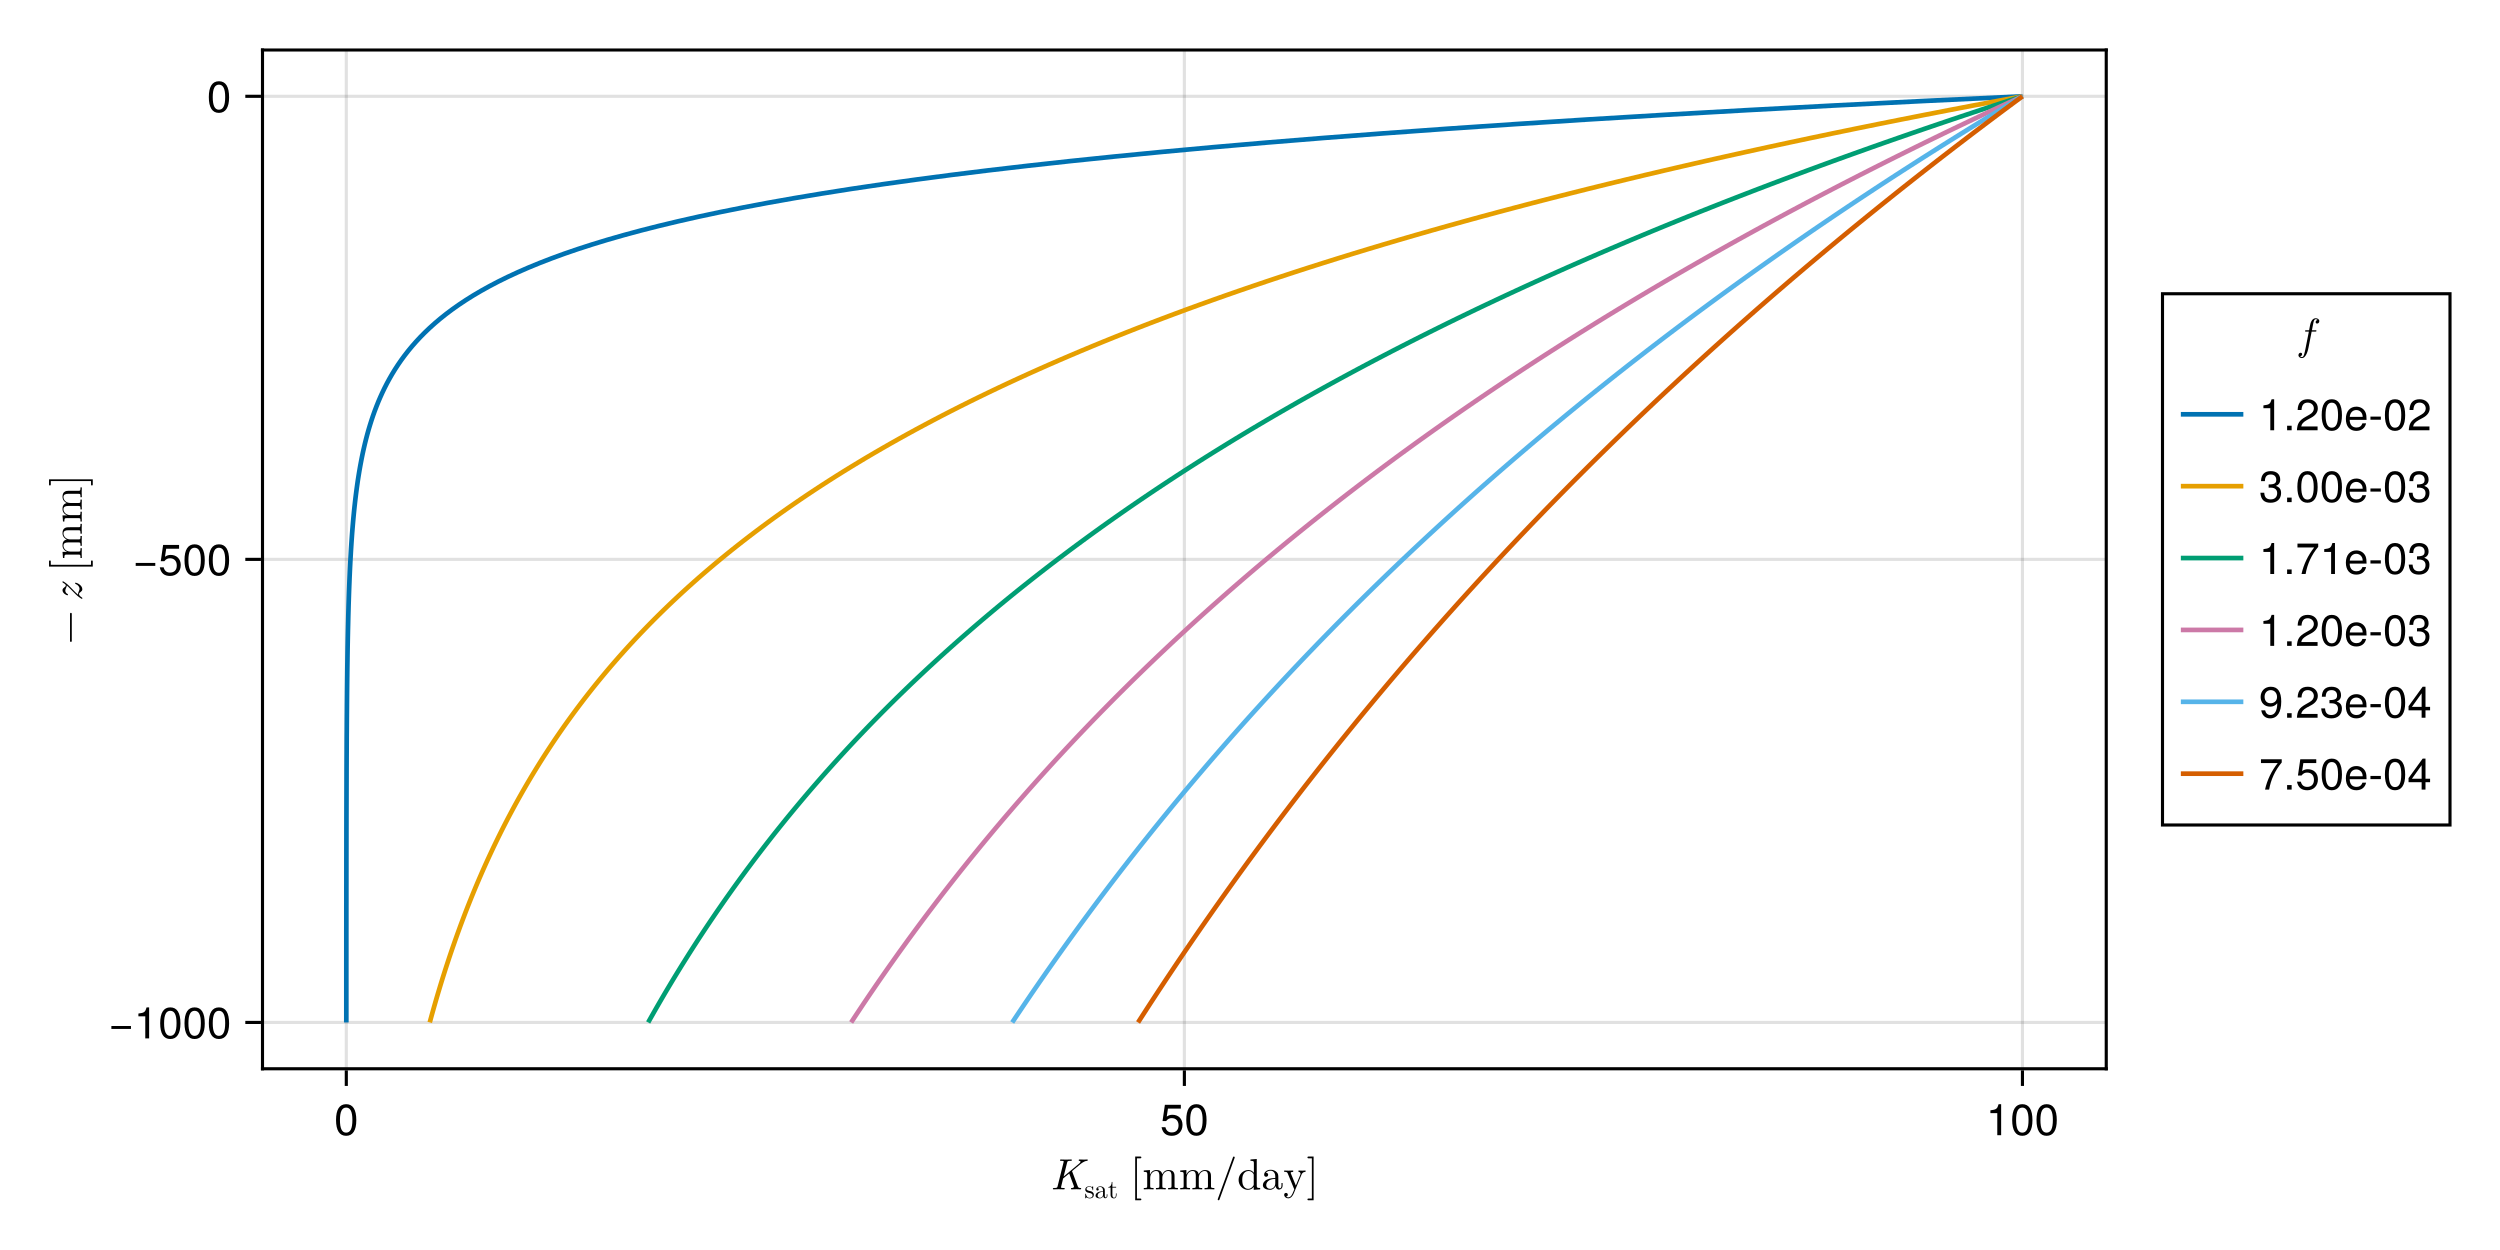 <?xml version="1.0" encoding="UTF-8"?>
<svg xmlns="http://www.w3.org/2000/svg" xmlns:xlink="http://www.w3.org/1999/xlink" width="800" height="400" viewBox="0 0 800 400">
<defs>
<g>
<g id="glyph-0-0-5e208641">
<path d="M 9.922 -0.266 C 9.922 -0.438 9.797 -0.438 9.672 -0.438 C 9.172 -0.453 9 -0.547 8.828 -0.984 L 7 -5.844 L 9.578 -7.984 C 9.891 -8.25 10.844 -9.047 11.781 -9.125 C 11.891 -9.141 12.031 -9.156 12.031 -9.391 C 12.031 -9.484 11.969 -9.562 11.875 -9.562 C 11.578 -9.562 11.234 -9.516 10.906 -9.516 C 10.422 -9.516 9.891 -9.562 9.406 -9.562 C 9.328 -9.562 9.141 -9.562 9.141 -9.297 C 9.141 -9.141 9.266 -9.125 9.344 -9.125 C 9.531 -9.109 9.703 -9.047 9.703 -8.844 C 9.703 -8.594 9.469 -8.391 9.234 -8.203 L 4.312 -4.109 L 5.422 -8.562 C 5.531 -9.016 5.641 -9.125 6.531 -9.125 C 6.812 -9.125 6.938 -9.125 6.938 -9.375 C 6.938 -9.531 6.844 -9.562 6.75 -9.562 C 6.219 -9.562 5.641 -9.516 5.094 -9.516 C 4.531 -9.516 3.969 -9.562 3.422 -9.562 C 3.328 -9.562 3.156 -9.562 3.156 -9.297 C 3.156 -9.125 3.266 -9.125 3.531 -9.125 C 3.969 -9.125 4.344 -9.125 4.344 -8.891 C 4.344 -8.844 4.344 -8.812 4.281 -8.625 L 2.391 -1.016 C 2.281 -0.547 2.203 -0.438 1.25 -0.438 C 1.016 -0.438 0.875 -0.438 0.875 -0.172 C 0.875 0 1.016 0 1.062 0 C 1.594 0 2.172 -0.047 2.719 -0.047 C 3.281 -0.047 3.844 0 4.391 0 C 4.5 0 4.656 0 4.656 -0.25 C 4.656 -0.438 4.562 -0.438 4.281 -0.438 C 3.469 -0.438 3.469 -0.547 3.469 -0.672 C 3.469 -0.75 3.578 -1.203 3.656 -1.453 L 4.141 -3.469 L 6.094 -5.078 L 7.547 -1.172 C 7.625 -0.969 7.625 -0.938 7.625 -0.891 C 7.625 -0.453 7.094 -0.438 6.922 -0.438 C 6.812 -0.438 6.656 -0.438 6.656 -0.188 C 6.656 -0.031 6.75 0 6.844 0 C 7.344 0 7.891 -0.047 8.406 -0.047 C 8.828 -0.047 9.281 0 9.688 0 C 9.812 0 9.922 -0.062 9.922 -0.266 Z M 9.922 -0.266 "/>
</g>
<g id="glyph-1-0-5e208641">
<path d="M 3.031 -1.078 C 3.031 -1.516 2.781 -1.781 2.672 -1.875 C 2.391 -2.141 2.062 -2.203 1.719 -2.281 C 1.25 -2.375 0.688 -2.484 0.688 -2.969 C 0.688 -3.266 0.906 -3.609 1.625 -3.609 C 2.547 -3.609 2.594 -2.844 2.609 -2.594 C 2.609 -2.516 2.703 -2.516 2.703 -2.516 C 2.812 -2.516 2.812 -2.562 2.812 -2.719 L 2.812 -3.562 C 2.812 -3.703 2.812 -3.766 2.719 -3.766 C 2.688 -3.766 2.672 -3.766 2.562 -3.672 C 2.531 -3.625 2.453 -3.562 2.406 -3.531 C 2.094 -3.766 1.75 -3.766 1.625 -3.766 C 0.594 -3.766 0.281 -3.203 0.281 -2.734 C 0.281 -2.438 0.406 -2.203 0.641 -2.016 C 0.906 -1.797 1.141 -1.75 1.75 -1.625 C 1.938 -1.594 2.625 -1.469 2.625 -0.859 C 2.625 -0.422 2.328 -0.094 1.672 -0.094 C 0.969 -0.094 0.672 -0.578 0.5 -1.281 C 0.484 -1.391 0.469 -1.422 0.391 -1.422 C 0.281 -1.422 0.281 -1.375 0.281 -1.219 L 0.281 -0.109 C 0.281 0.031 0.281 0.094 0.375 0.094 C 0.406 0.094 0.422 0.078 0.578 -0.078 C 0.594 -0.094 0.594 -0.109 0.75 -0.266 C 1.125 0.078 1.5 0.094 1.672 0.094 C 2.641 0.094 3.031 -0.469 3.031 -1.078 Z M 3.031 -1.078 "/>
</g>
<g id="glyph-2-0-5e208641">
<path d="M 4.062 -0.75 L 4.062 -1.219 L 3.844 -1.219 L 3.844 -0.75 C 3.844 -0.266 3.641 -0.203 3.547 -0.203 C 3.266 -0.203 3.234 -0.594 3.234 -0.625 L 3.234 -2.312 C 3.234 -2.672 3.234 -3 2.938 -3.297 C 2.609 -3.625 2.188 -3.766 1.781 -3.766 C 1.094 -3.766 0.516 -3.375 0.516 -2.812 C 0.516 -2.562 0.688 -2.422 0.906 -2.422 C 1.141 -2.422 1.281 -2.594 1.281 -2.812 C 1.281 -2.906 1.25 -3.188 0.859 -3.188 C 1.078 -3.484 1.5 -3.578 1.766 -3.578 C 2.172 -3.578 2.656 -3.25 2.656 -2.5 L 2.656 -2.188 C 2.234 -2.172 1.641 -2.141 1.109 -1.891 C 0.484 -1.609 0.266 -1.172 0.266 -0.797 C 0.266 -0.125 1.078 0.094 1.609 0.094 C 2.172 0.094 2.562 -0.25 2.719 -0.641 C 2.75 -0.297 2.969 0.047 3.375 0.047 C 3.547 0.047 4.062 -0.062 4.062 -0.75 Z M 2.656 -1.172 C 2.656 -0.375 2.047 -0.094 1.672 -0.094 C 1.266 -0.094 0.922 -0.391 0.922 -0.812 C 0.922 -1.266 1.266 -1.969 2.656 -2.016 Z M 2.656 -1.172 "/>
</g>
<g id="glyph-2-1-5e208641">
<path d="M 2.797 -1.047 L 2.797 -1.516 L 2.578 -1.516 L 2.578 -1.062 C 2.578 -0.438 2.328 -0.125 2.016 -0.125 C 1.453 -0.125 1.453 -0.875 1.453 -1.031 L 1.453 -3.359 L 2.656 -3.359 L 2.656 -3.625 L 1.453 -3.625 L 1.453 -5.172 L 1.25 -5.172 C 1.234 -4.484 0.984 -3.578 0.156 -3.547 L 0.156 -3.359 L 0.875 -3.359 L 0.875 -1.047 C 0.875 -0.016 1.656 0.094 1.953 0.094 C 2.562 0.094 2.797 -0.5 2.797 -1.047 Z M 2.797 -1.047 "/>
</g>
<g id="glyph-3-0-5e208641">
<path d="M 3.578 3.219 C 3.578 3.062 3.453 2.938 3.297 2.938 L 2.156 2.938 L 2.156 -9.938 L 3.297 -9.938 C 3.453 -9.938 3.578 -10.062 3.578 -10.219 C 3.578 -10.375 3.453 -10.5 3.297 -10.5 L 1.594 -10.5 L 1.594 3.5 L 3.297 3.5 C 3.453 3.5 3.578 3.375 3.578 3.219 Z M 3.578 3.219 "/>
</g>
<g id="glyph-3-1-5e208641">
<path d="M 7.375 0 L 7.375 -0.438 C 6.391 -0.438 6.281 -0.531 6.281 -1.219 L 6.281 -9.719 L 4.266 -9.562 L 4.266 -9.125 C 5.25 -9.125 5.359 -9.031 5.359 -8.344 L 5.359 -5.312 C 4.953 -5.828 4.359 -6.188 3.594 -6.188 C 1.953 -6.188 0.469 -4.812 0.469 -3.016 C 0.469 -1.234 1.844 0.156 3.438 0.156 C 4.344 0.156 4.969 -0.328 5.312 -0.766 L 5.312 0.156 Z M 5.312 -1.656 C 5.312 -1.406 5.312 -1.375 5.172 -1.141 C 4.75 -0.469 4.109 -0.156 3.516 -0.156 C 2.891 -0.156 2.375 -0.516 2.047 -1.047 C 1.688 -1.625 1.641 -2.422 1.641 -3 C 1.641 -3.516 1.672 -4.359 2.078 -4.984 C 2.359 -5.422 2.891 -5.875 3.656 -5.875 C 4.141 -5.875 4.734 -5.672 5.172 -5.047 C 5.312 -4.797 5.312 -4.781 5.312 -4.516 Z M 5.312 -1.656 "/>
</g>
<g id="glyph-3-2-5e208641">
<path d="M 7.109 -5.594 L 7.109 -6.031 C 6.797 -6 6.391 -5.984 6.062 -5.984 L 4.844 -6.031 L 4.844 -5.594 C 5.281 -5.594 5.5 -5.344 5.5 -5 C 5.5 -4.859 5.484 -4.828 5.422 -4.656 L 4 -1.219 L 2.453 -4.984 C 2.391 -5.125 2.359 -5.188 2.359 -5.234 C 2.359 -5.594 2.891 -5.594 3.156 -5.594 L 3.156 -6.031 L 1.625 -5.984 C 1.25 -5.984 0.688 -6 0.266 -6.031 L 0.266 -5.594 C 0.938 -5.594 1.203 -5.594 1.406 -5.109 L 3.5 0 L 3.156 0.828 C 2.844 1.594 2.453 2.562 1.547 2.562 C 1.484 2.562 1.156 2.562 0.891 2.312 C 1.328 2.25 1.438 1.953 1.438 1.719 C 1.438 1.359 1.172 1.141 0.859 1.141 C 0.578 1.141 0.266 1.312 0.266 1.734 C 0.266 2.359 0.859 2.875 1.547 2.875 C 2.438 2.875 3.016 2.078 3.344 1.281 L 5.812 -4.703 C 6.172 -5.594 6.891 -5.594 7.109 -5.594 Z M 7.109 -5.594 "/>
</g>
<g id="glyph-4-0-5e208641">
<path d="M 11.375 0 L 11.375 -0.438 C 10.656 -0.438 10.297 -0.438 10.297 -0.859 L 10.297 -3.531 C 10.297 -4.734 10.297 -5.172 9.859 -5.672 C 9.656 -5.906 9.203 -6.188 8.391 -6.188 C 7.203 -6.188 6.594 -5.344 6.359 -4.812 C 6.156 -6.031 5.125 -6.188 4.5 -6.188 C 3.469 -6.188 2.812 -5.594 2.422 -4.719 L 2.422 -6.188 L 0.453 -6.031 L 0.453 -5.594 C 1.422 -5.594 1.547 -5.5 1.547 -4.812 L 1.547 -1.062 C 1.547 -0.438 1.391 -0.438 0.453 -0.438 L 0.453 0 L 2.031 -0.047 L 3.594 0 L 3.594 -0.438 C 2.656 -0.438 2.5 -0.438 2.5 -1.062 L 2.5 -3.641 C 2.5 -5.094 3.5 -5.875 4.391 -5.875 C 5.281 -5.875 5.438 -5.125 5.438 -4.328 L 5.438 -1.062 C 5.438 -0.438 5.281 -0.438 4.344 -0.438 L 4.344 0 L 5.922 -0.047 L 7.484 0 L 7.484 -0.438 C 6.547 -0.438 6.391 -0.438 6.391 -1.062 L 6.391 -3.641 C 6.391 -5.094 7.391 -5.875 8.281 -5.875 C 9.172 -5.875 9.328 -5.125 9.328 -4.328 L 9.328 -1.062 C 9.328 -0.438 9.172 -0.438 8.234 -0.438 L 8.234 0 L 9.812 -0.047 Z M 11.375 0 "/>
</g>
<g id="glyph-4-1-5e208641">
<path d="M 6.766 -1.25 L 6.766 -2.031 L 6.406 -2.031 L 6.406 -1.25 C 6.406 -0.438 6.062 -0.344 5.906 -0.344 C 5.453 -0.344 5.391 -0.984 5.391 -1.047 L 5.391 -3.844 C 5.391 -4.438 5.391 -4.984 4.891 -5.5 C 4.344 -6.047 3.641 -6.266 2.969 -6.266 C 1.812 -6.266 0.859 -5.609 0.859 -4.688 C 0.859 -4.266 1.141 -4.031 1.5 -4.031 C 1.891 -4.031 2.141 -4.312 2.141 -4.672 C 2.141 -4.844 2.078 -5.312 1.422 -5.312 C 1.812 -5.812 2.484 -5.969 2.938 -5.969 C 3.625 -5.969 4.422 -5.422 4.422 -4.172 L 4.422 -3.656 C 3.703 -3.609 2.734 -3.562 1.844 -3.156 C 0.797 -2.672 0.453 -1.953 0.453 -1.328 C 0.453 -0.203 1.812 0.156 2.688 0.156 C 3.609 0.156 4.25 -0.406 4.516 -1.062 C 4.578 -0.5 4.953 0.078 5.609 0.078 C 5.906 0.078 6.766 -0.109 6.766 -1.25 Z M 4.422 -1.953 C 4.422 -0.625 3.422 -0.156 2.781 -0.156 C 2.094 -0.156 1.531 -0.641 1.531 -1.344 C 1.531 -2.109 2.109 -3.281 4.422 -3.359 Z M 4.422 -1.953 "/>
</g>
<g id="glyph-5-0-5e208641">
<path d="M 6.234 -10.219 C 6.234 -10.375 6.109 -10.5 5.953 -10.5 C 5.828 -10.5 5.719 -10.438 5.688 -10.312 L 0.797 3.125 C 0.781 3.156 0.781 3.188 0.781 3.219 C 0.781 3.375 0.906 3.5 1.062 3.5 C 1.188 3.5 1.281 3.438 1.328 3.312 L 6.219 -10.125 C 6.234 -10.156 6.234 -10.188 6.234 -10.219 Z M 6.234 -10.219 "/>
</g>
<g id="glyph-5-1-5e208641">
<path d="M 2.297 3.5 L 2.297 -10.5 L 0.594 -10.5 C 0.438 -10.5 0.312 -10.375 0.312 -10.219 C 0.312 -10.062 0.438 -9.938 0.594 -9.938 L 1.734 -9.938 L 1.734 2.938 L 0.594 2.938 C 0.438 2.938 0.312 3.062 0.312 3.219 C 0.312 3.375 0.438 3.5 0.594 3.5 Z M 2.297 3.5 "/>
</g>
<g id="glyph-6-0-5e208641">
<path d="M 7.094 -4.781 C 7.094 -1.516 5.953 0.203 3.844 0.203 C 1.719 0.203 0.609 -1.516 0.609 -4.859 C 0.609 -8.188 1.703 -9.922 3.844 -9.922 C 6 -9.922 7.094 -8.219 7.094 -4.781 Z M 5.844 -4.891 C 5.844 -7.547 5.188 -8.828 3.844 -8.828 C 2.516 -8.828 1.859 -7.562 1.859 -4.844 C 1.859 -2.125 2.516 -0.812 3.828 -0.812 C 5.188 -0.812 5.844 -2.078 5.844 -4.891 Z M 5.844 -4.891 "/>
</g>
<g id="glyph-7-0-5e208641">
<path d="M 7.188 -3.297 C 7.188 -1.188 5.781 0.203 3.781 0.203 C 2.016 0.203 0.891 -0.578 0.484 -2.547 C 0.484 -2.547 1.719 -2.547 1.719 -2.547 C 2.016 -1.422 2.672 -0.875 3.75 -0.875 C 5.094 -0.875 5.922 -1.688 5.922 -3.125 C 5.922 -4.594 5.078 -5.453 3.75 -5.453 C 2.984 -5.453 2.5 -5.203 1.938 -4.516 C 1.938 -4.516 0.797 -4.516 0.797 -4.516 C 0.797 -4.516 1.547 -9.719 1.547 -9.719 C 1.547 -9.719 6.656 -9.719 6.656 -9.719 C 6.656 -9.719 6.656 -8.5 6.656 -8.5 C 6.656 -8.5 2.531 -8.5 2.531 -8.5 C 2.531 -8.5 2.141 -5.938 2.141 -5.938 C 2.719 -6.359 3.281 -6.531 3.969 -6.531 C 5.875 -6.531 7.188 -5.25 7.188 -3.297 Z M 7.188 -3.297 "/>
</g>
<g id="glyph-7-1-5e208641">
<path d="M 7.094 -4.781 C 7.094 -1.516 5.953 0.203 3.844 0.203 C 1.719 0.203 0.609 -1.516 0.609 -4.859 C 0.609 -8.188 1.703 -9.922 3.844 -9.922 C 6 -9.922 7.094 -8.219 7.094 -4.781 Z M 5.844 -4.891 C 5.844 -7.547 5.188 -8.828 3.844 -8.828 C 2.516 -8.828 1.859 -7.562 1.859 -4.844 C 1.859 -2.125 2.516 -0.812 3.828 -0.812 C 5.188 -0.812 5.844 -2.078 5.844 -4.891 Z M 5.844 -4.891 "/>
</g>
<g id="glyph-7-2-5e208641">
<path d="M 4.859 0 C 4.859 0 3.625 0 3.625 0 C 3.625 0 3.625 -7.062 3.625 -7.062 C 3.625 -7.062 1.422 -7.062 1.422 -7.062 C 1.422 -7.062 1.422 -7.953 1.422 -7.953 C 3.328 -8.188 3.609 -8.406 4.047 -9.922 C 4.047 -9.922 4.859 -9.922 4.859 -9.922 C 4.859 -9.922 4.859 0 4.859 0 Z M 4.859 0 "/>
</g>
<g id="glyph-8-0-5e208641">
<path d="M 7.094 -4.781 C 7.094 -1.516 5.953 0.203 3.844 0.203 C 1.719 0.203 0.609 -1.516 0.609 -4.859 C 0.609 -8.188 1.703 -9.922 3.844 -9.922 C 6 -9.922 7.094 -8.219 7.094 -4.781 Z M 5.844 -4.891 C 5.844 -7.547 5.188 -8.828 3.844 -8.828 C 2.516 -8.828 1.859 -7.562 1.859 -4.844 C 1.859 -2.125 2.516 -0.812 3.828 -0.812 C 5.188 -0.812 5.844 -2.078 5.844 -4.891 Z M 5.844 -4.891 "/>
</g>
<g id="glyph-9-0-5e208641">
<path d="M -3.5 -10.109 C -3.656 -10.109 -3.781 -9.984 -3.781 -9.828 L -3.781 -1.062 C -3.781 -0.906 -3.656 -0.781 -3.5 -0.781 C -3.344 -0.781 -3.219 -0.906 -3.219 -1.062 L -3.219 -9.828 C -3.219 -9.984 -3.344 -10.109 -3.5 -10.109 Z M -3.5 -10.109 "/>
</g>
<g id="glyph-9-1-5e208641">
<path d="M 3.219 -3.578 C 3.062 -3.578 2.938 -3.453 2.938 -3.297 L 2.938 -2.156 L -9.938 -2.156 L -9.938 -3.297 C -9.938 -3.453 -10.062 -3.578 -10.219 -3.578 C -10.375 -3.578 -10.5 -3.453 -10.5 -3.297 L -10.5 -1.594 L 3.5 -1.594 L 3.5 -3.297 C 3.5 -3.453 3.375 -3.578 3.219 -3.578 Z M 3.219 -3.578 "/>
</g>
<g id="glyph-9-2-5e208641">
<path d="M 0 -11.375 L -0.438 -11.375 C -0.438 -10.656 -0.438 -10.297 -0.859 -10.297 L -3.531 -10.297 C -4.734 -10.297 -5.172 -10.297 -5.672 -9.859 C -5.906 -9.656 -6.188 -9.203 -6.188 -8.391 C -6.188 -7.203 -5.344 -6.594 -4.812 -6.359 C -6.031 -6.156 -6.188 -5.125 -6.188 -4.5 C -6.188 -3.469 -5.594 -2.812 -4.719 -2.422 L -6.188 -2.422 L -6.031 -0.453 L -5.594 -0.453 C -5.594 -1.422 -5.5 -1.547 -4.812 -1.547 L -1.062 -1.547 C -0.438 -1.547 -0.438 -1.391 -0.438 -0.453 L 0 -0.453 L -0.047 -2.031 L 0 -3.594 L -0.438 -3.594 C -0.438 -2.656 -0.438 -2.5 -1.062 -2.5 L -3.641 -2.5 C -5.094 -2.5 -5.875 -3.5 -5.875 -4.391 C -5.875 -5.281 -5.125 -5.438 -4.328 -5.438 L -1.062 -5.438 C -0.438 -5.438 -0.438 -5.281 -0.438 -4.344 L 0 -4.344 L -0.047 -5.922 L 0 -7.484 L -0.438 -7.484 C -0.438 -6.547 -0.438 -6.391 -1.062 -6.391 L -3.641 -6.391 C -5.094 -6.391 -5.875 -7.391 -5.875 -8.281 C -5.875 -9.172 -5.125 -9.328 -4.328 -9.328 L -1.062 -9.328 C -0.438 -9.328 -0.438 -9.172 -0.438 -8.234 L 0 -8.234 L -0.047 -9.812 Z M 0 -11.375 "/>
</g>
<g id="glyph-9-3-5e208641">
<path d="M 3.5 -2.297 L -10.5 -2.297 L -10.5 -0.594 C -10.5 -0.438 -10.375 -0.312 -10.219 -0.312 C -10.062 -0.312 -9.938 -0.438 -9.938 -0.594 L -9.938 -1.734 L 2.938 -1.734 L 2.938 -0.594 C 2.938 -0.438 3.062 -0.312 3.219 -0.312 C 3.375 -0.312 3.5 -0.438 3.5 -0.594 Z M 3.5 -2.297 "/>
</g>
<g id="glyph-10-0-5e208641">
<path d="M -2 -6.062 C -2.141 -6.062 -2.141 -5.891 -2.141 -5.859 C -2.141 -5.688 -2.094 -5.672 -1.922 -5.609 C -1.219 -5.359 -0.734 -4.688 -0.734 -4.094 C -0.734 -3.812 -0.844 -3.578 -0.969 -3.297 C -1.141 -2.891 -1.203 -2.719 -1.203 -2.438 C -1.203 -2.359 -1.203 -2.25 -1.188 -2.188 C -1.297 -2.281 -1.656 -2.578 -2.047 -2.969 L -4.047 -5 C -4.859 -5.828 -5.922 -6.5 -6.047 -6.5 C -6.188 -6.5 -6.188 -6.391 -6.188 -6.297 C -6.188 -6.125 -6.172 -6.125 -6 -6.031 C -5.203 -5.578 -5.141 -5.391 -5.141 -5.172 C -5.141 -4.906 -5.281 -4.781 -5.641 -4.516 C -5.859 -4.344 -6.188 -4.109 -6.188 -3.656 C -6.188 -2.625 -4.875 -2.016 -4.594 -2.016 C -4.469 -2.016 -4.438 -2.109 -4.438 -2.219 C -4.438 -2.391 -4.469 -2.406 -4.641 -2.484 C -4.938 -2.594 -5.297 -3 -5.297 -3.516 C -5.297 -3.797 -5.188 -4.047 -5.047 -4.359 C -4.828 -4.812 -4.828 -4.969 -4.828 -5.188 C -4.594 -4.969 -4.438 -4.844 -4.219 -4.625 L -1.938 -2.328 C -1.156 -1.547 -0.125 -0.875 0.016 -0.875 C 0.156 -0.875 0.156 -1 0.156 -1.078 C 0.156 -1.234 0.125 -1.25 0.031 -1.297 C -0.266 -1.5 -0.891 -1.875 -0.891 -2.406 C -0.891 -2.719 -0.734 -2.828 -0.391 -3.078 C -0.109 -3.297 0.156 -3.516 0.156 -3.953 C 0.156 -5.312 -1.672 -6.062 -2 -6.062 Z M -2 -6.062 "/>
</g>
<g id="glyph-11-0-5e208641">
<path d="M 0 -11.375 L -0.438 -11.375 C -0.438 -10.656 -0.438 -10.297 -0.859 -10.297 L -3.531 -10.297 C -4.734 -10.297 -5.172 -10.297 -5.672 -9.859 C -5.906 -9.656 -6.188 -9.203 -6.188 -8.391 C -6.188 -7.203 -5.344 -6.594 -4.812 -6.359 C -6.031 -6.156 -6.188 -5.125 -6.188 -4.5 C -6.188 -3.469 -5.594 -2.812 -4.719 -2.422 L -6.188 -2.422 L -6.031 -0.453 L -5.594 -0.453 C -5.594 -1.422 -5.5 -1.547 -4.812 -1.547 L -1.062 -1.547 C -0.438 -1.547 -0.438 -1.391 -0.438 -0.453 L 0 -0.453 L -0.047 -2.031 L 0 -3.594 L -0.438 -3.594 C -0.438 -2.656 -0.438 -2.5 -1.062 -2.5 L -3.641 -2.5 C -5.094 -2.5 -5.875 -3.5 -5.875 -4.391 C -5.875 -5.281 -5.125 -5.438 -4.328 -5.438 L -1.062 -5.438 C -0.438 -5.438 -0.438 -5.281 -0.438 -4.344 L 0 -4.344 L -0.047 -5.922 L 0 -7.484 L -0.438 -7.484 C -0.438 -6.547 -0.438 -6.391 -1.062 -6.391 L -3.641 -6.391 C -5.094 -6.391 -5.875 -7.391 -5.875 -8.281 C -5.875 -9.172 -5.125 -9.328 -4.328 -9.328 L -1.062 -9.328 C -0.438 -9.328 -0.438 -9.172 -0.438 -8.234 L 0 -8.234 L -0.047 -9.812 Z M 0 -11.375 "/>
</g>
<g id="glyph-12-0-5e208641">
<path d="M 7.219 -3.031 C 7.219 -3.031 0.953 -3.031 0.953 -3.031 C 0.953 -3.031 0.953 -3.969 0.953 -3.969 C 0.953 -3.969 7.219 -3.969 7.219 -3.969 C 7.219 -3.969 7.219 -3.031 7.219 -3.031 Z M 7.219 -3.031 "/>
</g>
<g id="glyph-12-1-5e208641">
<path d="M 7.094 -4.781 C 7.094 -1.516 5.953 0.203 3.844 0.203 C 1.719 0.203 0.609 -1.516 0.609 -4.859 C 0.609 -8.188 1.703 -9.922 3.844 -9.922 C 6 -9.922 7.094 -8.219 7.094 -4.781 Z M 5.844 -4.891 C 5.844 -7.547 5.188 -8.828 3.844 -8.828 C 2.516 -8.828 1.859 -7.562 1.859 -4.844 C 1.859 -2.125 2.516 -0.812 3.828 -0.812 C 5.188 -0.812 5.844 -2.078 5.844 -4.891 Z M 5.844 -4.891 "/>
</g>
<g id="glyph-12-2-5e208641">
<path d="M 7.188 -3.297 C 7.188 -1.188 5.781 0.203 3.781 0.203 C 2.016 0.203 0.891 -0.578 0.484 -2.547 C 0.484 -2.547 1.719 -2.547 1.719 -2.547 C 2.016 -1.422 2.672 -0.875 3.75 -0.875 C 5.094 -0.875 5.922 -1.688 5.922 -3.125 C 5.922 -4.594 5.078 -5.453 3.75 -5.453 C 2.984 -5.453 2.5 -5.203 1.938 -4.516 C 1.938 -4.516 0.797 -4.516 0.797 -4.516 C 0.797 -4.516 1.547 -9.719 1.547 -9.719 C 1.547 -9.719 6.656 -9.719 6.656 -9.719 C 6.656 -9.719 6.656 -8.5 6.656 -8.5 C 6.656 -8.5 2.531 -8.5 2.531 -8.5 C 2.531 -8.5 2.141 -5.938 2.141 -5.938 C 2.719 -6.359 3.281 -6.531 3.969 -6.531 C 5.875 -6.531 7.188 -5.25 7.188 -3.297 Z M 7.188 -3.297 "/>
</g>
<g id="glyph-13-0-5e208641">
<path d="M 4.859 0 C 4.859 0 3.625 0 3.625 0 C 3.625 0 3.625 -7.062 3.625 -7.062 C 3.625 -7.062 1.422 -7.062 1.422 -7.062 C 1.422 -7.062 1.422 -7.953 1.422 -7.953 C 3.328 -8.188 3.609 -8.406 4.047 -9.922 C 4.047 -9.922 4.859 -9.922 4.859 -9.922 C 4.859 -9.922 4.859 0 4.859 0 Z M 4.859 0 "/>
</g>
<g id="glyph-14-0-5e208641">
<path d="M 7.094 -4.781 C 7.094 -1.516 5.953 0.203 3.844 0.203 C 1.719 0.203 0.609 -1.516 0.609 -4.859 C 0.609 -8.188 1.703 -9.922 3.844 -9.922 C 6 -9.922 7.094 -8.219 7.094 -4.781 Z M 5.844 -4.891 C 5.844 -7.547 5.188 -8.828 3.844 -8.828 C 2.516 -8.828 1.859 -7.562 1.859 -4.844 C 1.859 -2.125 2.516 -0.812 3.828 -0.812 C 5.188 -0.812 5.844 -2.078 5.844 -4.891 Z M 5.844 -4.891 "/>
</g>
<g id="glyph-15-0-5e208641">
<path d="M 7.094 -4.781 C 7.094 -1.516 5.953 0.203 3.844 0.203 C 1.719 0.203 0.609 -1.516 0.609 -4.859 C 0.609 -8.188 1.703 -9.922 3.844 -9.922 C 6 -9.922 7.094 -8.219 7.094 -4.781 Z M 5.844 -4.891 C 5.844 -7.547 5.188 -8.828 3.844 -8.828 C 2.516 -8.828 1.859 -7.562 1.859 -4.844 C 1.859 -2.125 2.516 -0.812 3.828 -0.812 C 5.188 -0.812 5.844 -2.078 5.844 -4.891 Z M 5.844 -4.891 "/>
</g>
<g id="glyph-16-0-5e208641">
<path d="M 7.219 -3.031 C 7.219 -3.031 0.953 -3.031 0.953 -3.031 C 0.953 -3.031 0.953 -3.969 0.953 -3.969 C 0.953 -3.969 7.219 -3.969 7.219 -3.969 C 7.219 -3.969 7.219 -3.031 7.219 -3.031 Z M 7.219 -3.031 "/>
</g>
<g id="glyph-17-0-5e208641">
<path d="M 6.328 -8.953 C 6.328 -9.547 5.75 -9.875 5.188 -9.875 C 3.812 -9.875 3.453 -8.047 3.359 -7.578 L 3.062 -6.031 L 2.141 -6.031 C 1.922 -6.031 1.766 -6.031 1.766 -5.75 C 1.766 -5.594 1.906 -5.594 2.109 -5.594 L 2.984 -5.594 L 1.953 -0.375 C 1.797 0.484 1.656 1.062 1.562 1.359 C 1.453 1.828 1.281 2.562 0.766 2.562 C 0.625 2.562 0.359 2.516 0.203 2.312 C 0.625 2.234 0.828 1.906 0.828 1.625 C 0.828 1.312 0.578 1.172 0.344 1.172 C 0 1.172 -0.344 1.453 -0.344 1.953 C -0.344 2.578 0.25 2.875 0.766 2.875 C 2.219 2.875 2.797 -0.062 2.891 -0.578 L 3.875 -5.594 L 5.031 -5.594 C 5.266 -5.594 5.406 -5.594 5.406 -5.859 C 5.406 -6.031 5.297 -6.031 5.047 -6.031 L 3.969 -6.031 L 4.406 -8.297 C 4.516 -8.812 4.672 -9.562 5.188 -9.562 C 5.297 -9.562 5.594 -9.531 5.766 -9.312 C 5.344 -9.234 5.156 -8.906 5.156 -8.625 C 5.156 -8.312 5.406 -8.172 5.625 -8.172 C 5.984 -8.172 6.328 -8.453 6.328 -8.953 Z M 6.328 -8.953 "/>
</g>
<g id="glyph-18-0-5e208641">
<path d="M 4.859 0 C 4.859 0 3.625 0 3.625 0 C 3.625 0 3.625 -7.062 3.625 -7.062 C 3.625 -7.062 1.422 -7.062 1.422 -7.062 C 1.422 -7.062 1.422 -7.953 1.422 -7.953 C 3.328 -8.188 3.609 -8.406 4.047 -9.922 C 4.047 -9.922 4.859 -9.922 4.859 -9.922 C 4.859 -9.922 4.859 0 4.859 0 Z M 4.859 0 "/>
</g>
<g id="glyph-18-1-5e208641">
<path d="M 7.156 -7.016 C 7.156 -5.797 6.438 -4.766 5.047 -4.016 C 5.047 -4.016 3.656 -3.266 3.656 -3.266 C 2.438 -2.547 1.984 -2.031 1.859 -1.219 C 1.859 -1.219 7.078 -1.219 7.078 -1.219 C 7.078 -1.219 7.078 0 7.078 0 C 7.078 0 0.469 0 0.469 0 C 0.594 -2.188 1.188 -3.125 3.266 -4.297 C 3.266 -4.297 4.547 -5.031 4.547 -5.031 C 5.438 -5.531 5.891 -6.203 5.891 -6.984 C 5.891 -8.047 5.047 -8.844 3.938 -8.844 C 2.719 -8.844 2.031 -8.141 1.938 -6.484 C 1.938 -6.484 0.703 -6.484 0.703 -6.484 C 0.766 -8.891 1.953 -9.922 3.969 -9.922 C 5.859 -9.922 7.156 -8.688 7.156 -7.016 Z M 7.156 -7.016 "/>
</g>
<g id="glyph-18-2-5e208641">
<path d="M 7.188 -3.328 C 7.188 -3.328 1.781 -3.328 1.781 -3.328 C 1.812 -1.656 2.719 -0.875 3.938 -0.875 C 4.875 -0.875 5.531 -1.266 5.859 -2.219 C 5.859 -2.219 7.031 -2.219 7.031 -2.219 C 6.734 -0.734 5.578 0.203 3.891 0.203 C 1.828 0.203 0.562 -1.219 0.562 -3.625 C 0.562 -6.031 1.875 -7.547 3.922 -7.547 C 5.297 -7.547 6.406 -6.812 6.891 -5.609 C 7.094 -5.062 7.188 -4.391 7.188 -3.328 Z M 5.938 -4.375 C 5.938 -5.516 5.047 -6.469 3.906 -6.469 C 2.734 -6.469 1.906 -5.594 1.812 -4.281 C 1.812 -4.281 5.922 -4.281 5.922 -4.281 C 5.938 -4.312 5.938 -4.375 5.938 -4.375 Z M 5.938 -4.375 "/>
</g>
<g id="glyph-18-3-5e208641">
<path d="M 7.094 -4.781 C 7.094 -1.516 5.953 0.203 3.844 0.203 C 1.719 0.203 0.609 -1.516 0.609 -4.859 C 0.609 -8.188 1.703 -9.922 3.844 -9.922 C 6 -9.922 7.094 -8.219 7.094 -4.781 Z M 5.844 -4.891 C 5.844 -7.547 5.188 -8.828 3.844 -8.828 C 2.516 -8.828 1.859 -7.562 1.859 -4.844 C 1.859 -2.125 2.516 -0.812 3.828 -0.812 C 5.188 -0.812 5.844 -2.078 5.844 -4.891 Z M 5.844 -4.891 "/>
</g>
<g id="glyph-18-4-5e208641">
<path d="M 7.281 -8.688 C 5.188 -6.203 3.797 -3.203 3.25 0 C 3.25 0 1.938 0 1.938 0 C 2.625 -3.109 4.031 -6 6 -8.5 C 6 -8.5 0.641 -8.5 0.641 -8.5 C 0.641 -8.5 0.641 -9.719 0.641 -9.719 C 0.641 -9.719 7.281 -9.719 7.281 -9.719 C 7.281 -9.719 7.281 -8.688 7.281 -8.688 Z M 7.281 -8.688 "/>
</g>
<g id="glyph-18-5-5e208641">
<path d="M 7.078 -2.891 C 7.078 -1.016 5.766 0.203 3.719 0.203 C 1.688 0.203 0.609 -0.781 0.453 -3 C 0.453 -3 1.688 -3 1.688 -3 C 1.766 -1.547 2.422 -0.875 3.766 -0.875 C 5.047 -0.875 5.828 -1.625 5.828 -2.875 C 5.828 -3.969 5.125 -4.625 3.766 -4.625 C 3.766 -4.625 3.094 -4.625 3.094 -4.625 C 3.094 -4.625 3.094 -5.656 3.094 -5.656 C 5.062 -5.656 5.531 -6.094 5.531 -7.156 C 5.531 -8.203 4.875 -8.844 3.781 -8.844 C 2.516 -8.844 1.922 -8.188 1.891 -6.719 C 1.891 -6.719 0.656 -6.719 0.656 -6.719 C 0.703 -8.828 1.766 -9.922 3.766 -9.922 C 5.656 -9.922 6.797 -8.906 6.797 -7.203 C 6.797 -6.203 6.328 -5.562 5.406 -5.188 C 6.594 -4.781 7.078 -4.094 7.078 -2.891 Z M 7.078 -2.891 "/>
</g>
<g id="glyph-18-6-5e208641">
<path d="M 7.188 -3.297 C 7.188 -1.188 5.781 0.203 3.781 0.203 C 2.016 0.203 0.891 -0.578 0.484 -2.547 C 0.484 -2.547 1.719 -2.547 1.719 -2.547 C 2.016 -1.422 2.672 -0.875 3.75 -0.875 C 5.094 -0.875 5.922 -1.688 5.922 -3.125 C 5.922 -4.594 5.078 -5.453 3.75 -5.453 C 2.984 -5.453 2.5 -5.203 1.938 -4.516 C 1.938 -4.516 0.797 -4.516 0.797 -4.516 C 0.797 -4.516 1.547 -9.719 1.547 -9.719 C 1.547 -9.719 6.656 -9.719 6.656 -9.719 C 6.656 -9.719 6.656 -8.5 6.656 -8.5 C 6.656 -8.5 2.531 -8.5 2.531 -8.5 C 2.531 -8.5 2.141 -5.938 2.141 -5.938 C 2.719 -6.359 3.281 -6.531 3.969 -6.531 C 5.875 -6.531 7.188 -5.25 7.188 -3.297 Z M 7.188 -3.297 "/>
</g>
<g id="glyph-18-7-5e208641">
<path d="M 7.281 -2.375 C 7.281 -2.375 5.812 -2.375 5.812 -2.375 C 5.812 -2.375 5.812 0 5.812 0 C 5.812 0 4.578 0 4.578 0 C 4.578 0 4.578 -2.375 4.578 -2.375 C 4.578 -2.375 0.391 -2.375 0.391 -2.375 C 0.391 -2.375 0.391 -3.688 0.391 -3.688 C 0.391 -3.688 4.906 -9.922 4.906 -9.922 C 4.906 -9.922 5.812 -9.922 5.812 -9.922 C 5.812 -9.922 5.812 -3.484 5.812 -3.484 C 5.812 -3.484 7.281 -3.484 7.281 -3.484 C 7.281 -3.484 7.281 -2.375 7.281 -2.375 Z M 4.578 -3.484 C 4.578 -3.484 4.578 -7.828 4.578 -7.828 C 4.578 -7.828 1.469 -3.484 1.469 -3.484 C 1.469 -3.484 4.578 -3.484 4.578 -3.484 Z M 4.578 -3.484 "/>
</g>
<g id="glyph-19-0-5e208641">
<path d="M 2.672 0 C 2.672 0 1.219 0 1.219 0 C 1.219 0 1.219 -1.453 1.219 -1.453 C 1.219 -1.453 2.672 -1.453 2.672 -1.453 C 2.672 -1.453 2.672 0 2.672 0 Z M 2.672 0 "/>
</g>
<g id="glyph-19-1-5e208641">
<path d="M 7.094 -4.781 C 7.094 -1.516 5.953 0.203 3.844 0.203 C 1.719 0.203 0.609 -1.516 0.609 -4.859 C 0.609 -8.188 1.703 -9.922 3.844 -9.922 C 6 -9.922 7.094 -8.219 7.094 -4.781 Z M 5.844 -4.891 C 5.844 -7.547 5.188 -8.828 3.844 -8.828 C 2.516 -8.828 1.859 -7.562 1.859 -4.844 C 1.859 -2.125 2.516 -0.812 3.828 -0.812 C 5.188 -0.812 5.844 -2.078 5.844 -4.891 Z M 5.844 -4.891 "/>
</g>
<g id="glyph-19-2-5e208641">
<path d="M 4.859 0 C 4.859 0 3.625 0 3.625 0 C 3.625 0 3.625 -7.062 3.625 -7.062 C 3.625 -7.062 1.422 -7.062 1.422 -7.062 C 1.422 -7.062 1.422 -7.953 1.422 -7.953 C 3.328 -8.188 3.609 -8.406 4.047 -9.922 C 4.047 -9.922 4.859 -9.922 4.859 -9.922 C 4.859 -9.922 4.859 0 4.859 0 Z M 4.859 0 "/>
</g>
<g id="glyph-20-0-5e208641">
<path d="M 3.969 -3.359 C 3.969 -3.359 0.641 -3.359 0.641 -3.359 C 0.641 -3.359 0.641 -4.375 0.641 -4.375 C 0.641 -4.375 3.969 -4.375 3.969 -4.375 C 3.969 -4.375 3.969 -3.359 3.969 -3.359 Z M 3.969 -3.359 "/>
</g>
<g id="glyph-21-0-5e208641">
<path d="M 7.078 -2.891 C 7.078 -1.016 5.766 0.203 3.719 0.203 C 1.688 0.203 0.609 -0.781 0.453 -3 C 0.453 -3 1.688 -3 1.688 -3 C 1.766 -1.547 2.422 -0.875 3.766 -0.875 C 5.047 -0.875 5.828 -1.625 5.828 -2.875 C 5.828 -3.969 5.125 -4.625 3.766 -4.625 C 3.766 -4.625 3.094 -4.625 3.094 -4.625 C 3.094 -4.625 3.094 -5.656 3.094 -5.656 C 5.062 -5.656 5.531 -6.094 5.531 -7.156 C 5.531 -8.203 4.875 -8.844 3.781 -8.844 C 2.516 -8.844 1.922 -8.188 1.891 -6.719 C 1.891 -6.719 0.656 -6.719 0.656 -6.719 C 0.703 -8.828 1.766 -9.922 3.766 -9.922 C 5.656 -9.922 6.797 -8.906 6.797 -7.203 C 6.797 -6.203 6.328 -5.562 5.406 -5.188 C 6.594 -4.781 7.078 -4.094 7.078 -2.891 Z M 7.078 -2.891 "/>
</g>
<g id="glyph-21-1-5e208641">
<path d="M 7.094 -4.781 C 7.094 -1.516 5.953 0.203 3.844 0.203 C 1.719 0.203 0.609 -1.516 0.609 -4.859 C 0.609 -8.188 1.703 -9.922 3.844 -9.922 C 6 -9.922 7.094 -8.219 7.094 -4.781 Z M 5.844 -4.891 C 5.844 -7.547 5.188 -8.828 3.844 -8.828 C 2.516 -8.828 1.859 -7.562 1.859 -4.844 C 1.859 -2.125 2.516 -0.812 3.828 -0.812 C 5.188 -0.812 5.844 -2.078 5.844 -4.891 Z M 5.844 -4.891 "/>
</g>
<g id="glyph-21-2-5e208641">
<path d="M 7.188 -3.328 C 7.188 -3.328 1.781 -3.328 1.781 -3.328 C 1.812 -1.656 2.719 -0.875 3.938 -0.875 C 4.875 -0.875 5.531 -1.266 5.859 -2.219 C 5.859 -2.219 7.031 -2.219 7.031 -2.219 C 6.734 -0.734 5.578 0.203 3.891 0.203 C 1.828 0.203 0.562 -1.219 0.562 -3.625 C 0.562 -6.031 1.875 -7.547 3.922 -7.547 C 5.297 -7.547 6.406 -6.812 6.891 -5.609 C 7.094 -5.062 7.188 -4.391 7.188 -3.328 Z M 5.938 -4.375 C 5.938 -5.516 5.047 -6.469 3.906 -6.469 C 2.734 -6.469 1.906 -5.594 1.812 -4.281 C 1.812 -4.281 5.922 -4.281 5.922 -4.281 C 5.938 -4.312 5.938 -4.375 5.938 -4.375 Z M 5.938 -4.375 "/>
</g>
<g id="glyph-21-3-5e208641">
<path d="M 4.859 0 C 4.859 0 3.625 0 3.625 0 C 3.625 0 3.625 -7.062 3.625 -7.062 C 3.625 -7.062 1.422 -7.062 1.422 -7.062 C 1.422 -7.062 1.422 -7.953 1.422 -7.953 C 3.328 -8.188 3.609 -8.406 4.047 -9.922 C 4.047 -9.922 4.859 -9.922 4.859 -9.922 C 4.859 -9.922 4.859 0 4.859 0 Z M 4.859 0 "/>
</g>
<g id="glyph-21-4-5e208641">
<path d="M 7.156 -7.016 C 7.156 -5.797 6.438 -4.766 5.047 -4.016 C 5.047 -4.016 3.656 -3.266 3.656 -3.266 C 2.438 -2.547 1.984 -2.031 1.859 -1.219 C 1.859 -1.219 7.078 -1.219 7.078 -1.219 C 7.078 -1.219 7.078 0 7.078 0 C 7.078 0 0.469 0 0.469 0 C 0.594 -2.188 1.188 -3.125 3.266 -4.297 C 3.266 -4.297 4.547 -5.031 4.547 -5.031 C 5.438 -5.531 5.891 -6.203 5.891 -6.984 C 5.891 -8.047 5.047 -8.844 3.938 -8.844 C 2.719 -8.844 2.031 -8.141 1.938 -6.484 C 1.938 -6.484 0.703 -6.484 0.703 -6.484 C 0.766 -8.891 1.953 -9.922 3.969 -9.922 C 5.859 -9.922 7.156 -8.688 7.156 -7.016 Z M 7.156 -7.016 "/>
</g>
<g id="glyph-22-0-5e208641">
<path d="M 2.672 0 C 2.672 0 1.219 0 1.219 0 C 1.219 0 1.219 -1.453 1.219 -1.453 C 1.219 -1.453 2.672 -1.453 2.672 -1.453 C 2.672 -1.453 2.672 0 2.672 0 Z M 2.672 0 "/>
</g>
<g id="glyph-22-1-5e208641">
<path d="M 7.094 -4.781 C 7.094 -1.516 5.953 0.203 3.844 0.203 C 1.719 0.203 0.609 -1.516 0.609 -4.859 C 0.609 -8.188 1.703 -9.922 3.844 -9.922 C 6 -9.922 7.094 -8.219 7.094 -4.781 Z M 5.844 -4.891 C 5.844 -7.547 5.188 -8.828 3.844 -8.828 C 2.516 -8.828 1.859 -7.562 1.859 -4.844 C 1.859 -2.125 2.516 -0.812 3.828 -0.812 C 5.188 -0.812 5.844 -2.078 5.844 -4.891 Z M 5.844 -4.891 "/>
</g>
<g id="glyph-23-0-5e208641">
<path d="M 3.969 -3.359 C 3.969 -3.359 0.641 -3.359 0.641 -3.359 C 0.641 -3.359 0.641 -4.375 0.641 -4.375 C 0.641 -4.375 3.969 -4.375 3.969 -4.375 C 3.969 -4.375 3.969 -3.359 3.969 -3.359 Z M 3.969 -3.359 "/>
</g>
<g id="glyph-24-0-5e208641">
<path d="M 7.125 -5.188 C 7.125 -1.766 5.875 0.203 3.562 0.203 C 2.047 0.203 0.984 -0.75 0.734 -2.375 C 0.734 -2.375 1.969 -2.375 1.969 -2.375 C 2.172 -1.422 2.766 -0.875 3.641 -0.875 C 5.047 -0.875 5.844 -2.219 5.859 -4.641 C 5.203 -3.875 4.516 -3.547 3.578 -3.547 C 1.797 -3.547 0.531 -4.781 0.531 -6.641 C 0.531 -8.578 1.891 -9.922 3.781 -9.922 C 6.047 -9.922 7.125 -8.297 7.125 -5.188 Z M 5.781 -6.656 C 5.781 -7.953 4.906 -8.844 3.766 -8.844 C 2.625 -8.844 1.797 -8 1.797 -6.734 C 1.797 -5.406 2.531 -4.641 3.719 -4.641 C 4.922 -4.641 5.781 -5.453 5.781 -6.656 Z M 5.781 -6.656 "/>
</g>
<g id="glyph-24-1-5e208641">
<path d="M 7.156 -7.016 C 7.156 -5.797 6.438 -4.766 5.047 -4.016 C 5.047 -4.016 3.656 -3.266 3.656 -3.266 C 2.438 -2.547 1.984 -2.031 1.859 -1.219 C 1.859 -1.219 7.078 -1.219 7.078 -1.219 C 7.078 -1.219 7.078 0 7.078 0 C 7.078 0 0.469 0 0.469 0 C 0.594 -2.188 1.188 -3.125 3.266 -4.297 C 3.266 -4.297 4.547 -5.031 4.547 -5.031 C 5.438 -5.531 5.891 -6.203 5.891 -6.984 C 5.891 -8.047 5.047 -8.844 3.938 -8.844 C 2.719 -8.844 2.031 -8.141 1.938 -6.484 C 1.938 -6.484 0.703 -6.484 0.703 -6.484 C 0.766 -8.891 1.953 -9.922 3.969 -9.922 C 5.859 -9.922 7.156 -8.688 7.156 -7.016 Z M 7.156 -7.016 "/>
</g>
<g id="glyph-24-2-5e208641">
<path d="M 7.188 -3.328 C 7.188 -3.328 1.781 -3.328 1.781 -3.328 C 1.812 -1.656 2.719 -0.875 3.938 -0.875 C 4.875 -0.875 5.531 -1.266 5.859 -2.219 C 5.859 -2.219 7.031 -2.219 7.031 -2.219 C 6.734 -0.734 5.578 0.203 3.891 0.203 C 1.828 0.203 0.562 -1.219 0.562 -3.625 C 0.562 -6.031 1.875 -7.547 3.922 -7.547 C 5.297 -7.547 6.406 -6.812 6.891 -5.609 C 7.094 -5.062 7.188 -4.391 7.188 -3.328 Z M 5.938 -4.375 C 5.938 -5.516 5.047 -6.469 3.906 -6.469 C 2.734 -6.469 1.906 -5.594 1.812 -4.281 C 1.812 -4.281 5.922 -4.281 5.922 -4.281 C 5.938 -4.312 5.938 -4.375 5.938 -4.375 Z M 5.938 -4.375 "/>
</g>
<g id="glyph-24-3-5e208641">
<path d="M 7.094 -4.781 C 7.094 -1.516 5.953 0.203 3.844 0.203 C 1.719 0.203 0.609 -1.516 0.609 -4.859 C 0.609 -8.188 1.703 -9.922 3.844 -9.922 C 6 -9.922 7.094 -8.219 7.094 -4.781 Z M 5.844 -4.891 C 5.844 -7.547 5.188 -8.828 3.844 -8.828 C 2.516 -8.828 1.859 -7.562 1.859 -4.844 C 1.859 -2.125 2.516 -0.812 3.828 -0.812 C 5.188 -0.812 5.844 -2.078 5.844 -4.891 Z M 5.844 -4.891 "/>
</g>
<g id="glyph-24-4-5e208641">
<path d="M 7.281 -2.375 C 7.281 -2.375 5.812 -2.375 5.812 -2.375 C 5.812 -2.375 5.812 0 5.812 0 C 5.812 0 4.578 0 4.578 0 C 4.578 0 4.578 -2.375 4.578 -2.375 C 4.578 -2.375 0.391 -2.375 0.391 -2.375 C 0.391 -2.375 0.391 -3.688 0.391 -3.688 C 0.391 -3.688 4.906 -9.922 4.906 -9.922 C 4.906 -9.922 5.812 -9.922 5.812 -9.922 C 5.812 -9.922 5.812 -3.484 5.812 -3.484 C 5.812 -3.484 7.281 -3.484 7.281 -3.484 C 7.281 -3.484 7.281 -2.375 7.281 -2.375 Z M 4.578 -3.484 C 4.578 -3.484 4.578 -7.828 4.578 -7.828 C 4.578 -7.828 1.469 -3.484 1.469 -3.484 C 1.469 -3.484 4.578 -3.484 4.578 -3.484 Z M 4.578 -3.484 "/>
</g>
<g id="glyph-25-0-5e208641">
<path d="M 2.672 0 C 2.672 0 1.219 0 1.219 0 C 1.219 0 1.219 -1.453 1.219 -1.453 C 1.219 -1.453 2.672 -1.453 2.672 -1.453 C 2.672 -1.453 2.672 0 2.672 0 Z M 2.672 0 "/>
</g>
<g id="glyph-25-1-5e208641">
<path d="M 7.078 -2.891 C 7.078 -1.016 5.766 0.203 3.719 0.203 C 1.688 0.203 0.609 -0.781 0.453 -3 C 0.453 -3 1.688 -3 1.688 -3 C 1.766 -1.547 2.422 -0.875 3.766 -0.875 C 5.047 -0.875 5.828 -1.625 5.828 -2.875 C 5.828 -3.969 5.125 -4.625 3.766 -4.625 C 3.766 -4.625 3.094 -4.625 3.094 -4.625 C 3.094 -4.625 3.094 -5.656 3.094 -5.656 C 5.062 -5.656 5.531 -6.094 5.531 -7.156 C 5.531 -8.203 4.875 -8.844 3.781 -8.844 C 2.516 -8.844 1.922 -8.188 1.891 -6.719 C 1.891 -6.719 0.656 -6.719 0.656 -6.719 C 0.703 -8.828 1.766 -9.922 3.766 -9.922 C 5.656 -9.922 6.797 -8.906 6.797 -7.203 C 6.797 -6.203 6.328 -5.562 5.406 -5.188 C 6.594 -4.781 7.078 -4.094 7.078 -2.891 Z M 7.078 -2.891 "/>
</g>
<g id="glyph-26-0-5e208641">
<path d="M 3.969 -3.359 C 3.969 -3.359 0.641 -3.359 0.641 -3.359 C 0.641 -3.359 0.641 -4.375 0.641 -4.375 C 0.641 -4.375 3.969 -4.375 3.969 -4.375 C 3.969 -4.375 3.969 -3.359 3.969 -3.359 Z M 3.969 -3.359 "/>
</g>
</g>
</defs>
<rect x="-80" y="-40" width="960" height="480" fill="rgb(100%, 100%, 100%)" fill-opacity="1"/>
<path fill-rule="nonzero" fill="rgb(100%, 100%, 100%)" fill-opacity="1" d="M 84 342 L 674 342 L 674 16 L 84 16 Z M 84 342 "/>
<path fill="none" stroke-width="1" stroke-linecap="butt" stroke-linejoin="miter" stroke="rgb(0%, 0%, 0%)" stroke-opacity="0.12" stroke-miterlimit="1.155" d="M 110.816 342 L 110.816 16 "/>
<path fill="none" stroke-width="1" stroke-linecap="butt" stroke-linejoin="miter" stroke="rgb(0%, 0%, 0%)" stroke-opacity="0.12" stroke-miterlimit="1.155" d="M 379 342 L 379 16 "/>
<path fill="none" stroke-width="1" stroke-linecap="butt" stroke-linejoin="miter" stroke="rgb(0%, 0%, 0%)" stroke-opacity="0.12" stroke-miterlimit="1.155" d="M 647.184 342 L 647.184 16 "/>
<path fill="none" stroke-width="1" stroke-linecap="butt" stroke-linejoin="miter" stroke="rgb(0%, 0%, 0%)" stroke-opacity="0.12" stroke-miterlimit="1.155" d="M 84 327.184 L 674 327.184 "/>
<path fill="none" stroke-width="1" stroke-linecap="butt" stroke-linejoin="miter" stroke="rgb(0%, 0%, 0%)" stroke-opacity="0.12" stroke-miterlimit="1.155" d="M 84 179 L 674 179 "/>
<path fill="none" stroke-width="1" stroke-linecap="butt" stroke-linejoin="miter" stroke="rgb(0%, 0%, 0%)" stroke-opacity="0.12" stroke-miterlimit="1.155" d="M 84 30.816 L 674 30.816 "/>
<g fill="rgb(0%, 0%, 0%)" fill-opacity="1">
<use xlink:href="#glyph-0-0-5e208641" x="336.05" y="380.594"/>
</g>
<g fill="rgb(0%, 0%, 0%)" fill-opacity="1">
<use xlink:href="#glyph-1-0-5e208641" x="347" y="383.394"/>
</g>
<g fill="rgb(0%, 0%, 0%)" fill-opacity="1">
<use xlink:href="#glyph-2-0-5e208641" x="350.31" y="383.394"/>
</g>
<g fill="rgb(0%, 0%, 0%)" fill-opacity="1">
<use xlink:href="#glyph-2-1-5e208641" x="354.51" y="383.394"/>
</g>
<g fill="rgb(0%, 0%, 0%)" fill-opacity="1">
<use xlink:href="#glyph-3-0-5e208641" x="361.666" y="380.594"/>
</g>
<g fill="rgb(0%, 0%, 0%)" fill-opacity="1">
<use xlink:href="#glyph-4-0-5e208641" x="365.558" y="380.594"/>
</g>
<g fill="rgb(0%, 0%, 0%)" fill-opacity="1">
<use xlink:href="#glyph-4-0-5e208641" x="377.22" y="380.594"/>
</g>
<g fill="rgb(0%, 0%, 0%)" fill-opacity="1">
<use xlink:href="#glyph-5-0-5e208641" x="388.882" y="380.594"/>
</g>
<g fill="rgb(0%, 0%, 0%)" fill-opacity="1">
<use xlink:href="#glyph-3-1-5e208641" x="395.882" y="380.594"/>
</g>
<g fill="rgb(0%, 0%, 0%)" fill-opacity="1">
<use xlink:href="#glyph-4-1-5e208641" x="403.666" y="380.594"/>
</g>
<g fill="rgb(0%, 0%, 0%)" fill-opacity="1">
<use xlink:href="#glyph-3-2-5e208641" x="410.666" y="380.594"/>
</g>
<g fill="rgb(0%, 0%, 0%)" fill-opacity="1">
<use xlink:href="#glyph-5-1-5e208641" x="418.058" y="380.594"/>
</g>
<g fill="rgb(0%, 0%, 0%)" fill-opacity="1">
<use xlink:href="#glyph-6-0-5e208641" x="106.923" y="363.258"/>
</g>
<g fill="rgb(0%, 0%, 0%)" fill-opacity="1">
<use xlink:href="#glyph-7-0-5e208641" x="371.214" y="363.258"/>
</g>
<g fill="rgb(0%, 0%, 0%)" fill-opacity="1">
<use xlink:href="#glyph-7-1-5e208641" x="378.998" y="363.258"/>
</g>
<g fill="rgb(0%, 0%, 0%)" fill-opacity="1">
<use xlink:href="#glyph-7-2-5e208641" x="635.506" y="363.258"/>
</g>
<g fill="rgb(0%, 0%, 0%)" fill-opacity="1">
<use xlink:href="#glyph-8-0-5e208641" x="643.29" y="363.258"/>
</g>
<g fill="rgb(0%, 0%, 0%)" fill-opacity="1">
<use xlink:href="#glyph-7-1-5e208641" x="651.074" y="363.258"/>
</g>
<g fill="rgb(0%, 0%, 0%)" fill-opacity="1">
<use xlink:href="#glyph-9-0-5e208641" x="26.188" y="206.207"/>
</g>
<g fill="rgb(0%, 0%, 0%)" fill-opacity="1">
<use xlink:href="#glyph-10-0-5e208641" x="26.188" y="192.515"/>
</g>
<g fill="rgb(0%, 0%, 0%)" fill-opacity="1">
<use xlink:href="#glyph-9-1-5e208641" x="26.188" y="182.901"/>
</g>
<g fill="rgb(0%, 0%, 0%)" fill-opacity="1">
<use xlink:href="#glyph-11-0-5e208641" x="26.188" y="179.009"/>
</g>
<g fill="rgb(0%, 0%, 0%)" fill-opacity="1">
<use xlink:href="#glyph-9-2-5e208641" x="26.188" y="167.347"/>
</g>
<g fill="rgb(0%, 0%, 0%)" fill-opacity="1">
<use xlink:href="#glyph-9-3-5e208641" x="26.188" y="155.685"/>
</g>
<g fill="rgb(0%, 0%, 0%)" fill-opacity="1">
<use xlink:href="#glyph-12-0-5e208641" x="34.688" y="332.285"/>
</g>
<g fill="rgb(0%, 0%, 0%)" fill-opacity="1">
<use xlink:href="#glyph-13-0-5e208641" x="42.864" y="332.285"/>
</g>
<g fill="rgb(0%, 0%, 0%)" fill-opacity="1">
<use xlink:href="#glyph-12-1-5e208641" x="50.648" y="332.285"/>
</g>
<g fill="rgb(0%, 0%, 0%)" fill-opacity="1">
<use xlink:href="#glyph-14-0-5e208641" x="58.432" y="332.285"/>
</g>
<g fill="rgb(0%, 0%, 0%)" fill-opacity="1">
<use xlink:href="#glyph-15-0-5e208641" x="66.216" y="332.285"/>
</g>
<g fill="rgb(0%, 0%, 0%)" fill-opacity="1">
<use xlink:href="#glyph-16-0-5e208641" x="42.472" y="184.103"/>
</g>
<g fill="rgb(0%, 0%, 0%)" fill-opacity="1">
<use xlink:href="#glyph-12-2-5e208641" x="50.648" y="184.103"/>
</g>
<g fill="rgb(0%, 0%, 0%)" fill-opacity="1">
<use xlink:href="#glyph-14-0-5e208641" x="58.432" y="184.103"/>
</g>
<g fill="rgb(0%, 0%, 0%)" fill-opacity="1">
<use xlink:href="#glyph-15-0-5e208641" x="66.216" y="184.103"/>
</g>
<g fill="rgb(0%, 0%, 0%)" fill-opacity="1">
<use xlink:href="#glyph-15-0-5e208641" x="66.216" y="35.921"/>
</g>
<path fill="none" stroke-width="1.5" stroke-linecap="butt" stroke-linejoin="miter" stroke="rgb(0%, 44.706%, 69.804%)" stroke-opacity="1" stroke-miterlimit="2" d="M 647.184 30.816 L 615.945 32.301 L 586.531 33.781 L 558.828 35.262 L 532.734 36.746 L 508.164 38.227 L 485.027 39.711 L 463.234 41.191 L 442.711 42.672 L 423.383 44.156 L 405.18 45.637 L 388.035 47.117 L 371.895 48.602 L 356.688 50.082 L 342.371 51.562 L 328.887 53.047 L 316.188 54.527 L 304.227 56.008 L 292.961 57.492 L 282.355 58.973 L 272.367 60.453 L 262.957 61.938 L 254.098 63.418 L 245.754 64.898 L 237.895 66.383 L 230.496 67.863 L 223.523 69.344 L 216.961 70.828 L 210.781 72.309 L 204.957 73.789 L 199.477 75.273 L 194.312 76.754 L 189.449 78.238 L 184.871 79.719 L 180.559 81.199 L 176.496 82.684 L 172.672 84.164 L 169.07 85.645 L 165.676 87.129 L 162.48 88.609 L 159.473 90.09 L 156.641 91.574 L 153.973 93.055 L 151.457 94.535 L 149.09 96.02 L 146.863 97.5 L 144.762 98.98 L 142.785 100.465 L 140.922 101.945 L 139.172 103.426 L 137.52 104.91 L 135.965 106.391 L 134.5 107.871 L 133.121 109.355 L 131.82 110.836 L 130.598 112.316 L 129.445 113.801 L 128.359 115.281 L 127.34 116.762 L 126.375 118.246 L 125.469 119.727 L 124.617 121.211 L 123.812 122.691 L 123.055 124.172 L 122.344 125.656 L 121.672 127.137 L 121.039 128.617 L 120.445 130.102 L 119.883 131.582 L 119.355 133.062 L 118.859 134.547 L 118.391 136.027 L 117.949 137.508 L 117.531 138.992 L 117.141 140.473 L 116.773 141.953 L 116.426 143.438 L 116.098 144.918 L 115.793 146.398 L 115.504 147.883 L 115.23 149.363 L 114.973 150.844 L 114.73 152.328 L 114.5 153.809 L 114.289 155.289 L 114.086 156.773 L 113.895 158.254 L 113.715 159.738 L 113.547 161.219 L 113.387 162.699 L 113.238 164.184 L 113.098 165.664 L 112.965 167.145 L 112.84 168.629 L 112.719 170.109 L 112.609 171.59 L 112.504 173.074 L 112.406 174.555 L 112.312 176.035 L 112.227 177.52 L 112.145 179 L 112.066 180.48 L 111.992 181.965 L 111.859 184.926 L 111.801 186.41 L 111.742 187.891 L 111.688 189.371 L 111.637 190.855 L 111.543 193.816 L 111.504 195.301 L 111.461 196.781 L 111.426 198.262 L 111.391 199.746 L 111.355 201.227 L 111.324 202.711 L 111.293 204.191 L 111.266 205.672 L 111.238 207.156 L 111.191 210.117 L 111.172 211.602 L 111.148 213.082 L 111.129 214.562 L 111.113 216.047 L 111.094 217.527 L 111.078 219.008 L 111.062 220.492 L 111.047 221.973 L 111.035 223.453 L 111.023 224.938 L 111 227.898 L 110.988 229.383 L 110.977 230.863 L 110.969 232.344 L 110.961 233.828 L 110.949 235.309 L 110.941 236.789 L 110.934 238.273 L 110.93 239.754 L 110.922 241.238 L 110.914 242.719 L 110.91 244.199 L 110.902 245.684 L 110.895 248.645 L 110.891 250.129 L 110.883 253.09 L 110.879 254.574 L 110.871 257.535 L 110.867 259.02 L 110.859 261.98 L 110.859 263.465 L 110.852 266.426 L 110.852 267.91 L 110.848 269.391 L 110.848 270.871 L 110.844 272.355 L 110.844 273.836 L 110.84 275.316 L 110.84 278.281 L 110.836 279.762 L 110.836 282.727 L 110.832 284.211 L 110.832 288.656 L 110.828 290.137 L 110.828 296.062 L 110.824 297.547 L 110.824 306.438 L 110.82 307.918 L 110.82 325.699 L 110.816 327.184 "/>
<path fill="none" stroke-width="1.5" stroke-linecap="butt" stroke-linejoin="miter" stroke="rgb(90.196%, 62.353%, 0%)" stroke-opacity="1" stroke-miterlimit="2" d="M 647.184 30.816 L 639.195 32.301 L 631.328 33.781 L 623.582 35.262 L 615.945 36.746 L 608.426 38.227 L 601.016 39.711 L 593.719 41.191 L 586.531 42.672 L 579.445 44.156 L 572.469 45.637 L 565.598 47.117 L 558.828 48.602 L 552.156 50.082 L 545.586 51.562 L 539.113 53.047 L 532.734 54.527 L 526.453 56.008 L 520.266 57.492 L 514.172 58.973 L 508.164 60.453 L 502.25 61.938 L 496.422 63.418 L 490.68 64.898 L 485.027 66.383 L 479.453 67.863 L 473.965 69.344 L 468.559 70.828 L 463.234 72.309 L 457.984 73.789 L 452.816 75.273 L 447.727 76.754 L 442.711 78.238 L 437.77 79.719 L 432.902 81.199 L 428.105 82.684 L 423.383 84.164 L 418.727 85.645 L 414.145 87.129 L 409.629 88.609 L 405.18 90.09 L 400.797 91.574 L 396.48 93.055 L 392.227 94.535 L 388.035 96.02 L 383.91 97.5 L 379.844 98.98 L 375.84 100.465 L 371.895 101.945 L 368.004 103.426 L 364.176 104.91 L 360.406 106.391 L 356.688 107.871 L 353.027 109.355 L 349.422 110.836 L 345.871 112.316 L 342.371 113.801 L 338.922 115.281 L 335.527 116.762 L 332.18 118.246 L 328.887 119.727 L 325.641 121.211 L 322.441 122.691 L 319.289 124.172 L 316.188 125.656 L 313.129 127.137 L 310.117 128.617 L 307.148 130.102 L 304.227 131.582 L 301.348 133.062 L 298.512 134.547 L 295.715 136.027 L 292.961 137.508 L 290.25 138.992 L 287.578 140.473 L 284.949 141.953 L 282.355 143.438 L 279.801 144.918 L 277.285 146.398 L 274.809 147.883 L 272.367 149.363 L 269.961 150.844 L 267.59 152.328 L 265.258 153.809 L 262.957 155.289 L 260.691 156.773 L 258.461 158.254 L 256.262 159.738 L 254.098 161.219 L 251.965 162.699 L 249.863 164.184 L 247.793 165.664 L 245.754 167.145 L 243.746 168.629 L 241.766 170.109 L 239.816 171.59 L 237.895 173.074 L 236.004 174.555 L 234.141 176.035 L 232.305 177.52 L 230.496 179 L 228.711 180.48 L 226.957 181.965 L 225.227 183.445 L 223.523 184.926 L 221.848 186.41 L 220.195 187.891 L 218.566 189.371 L 216.961 190.855 L 215.383 192.336 L 213.824 193.816 L 212.289 195.301 L 210.781 196.781 L 209.293 198.262 L 207.824 199.746 L 206.383 201.227 L 204.957 202.711 L 203.555 204.191 L 202.176 205.672 L 200.816 207.156 L 199.477 208.637 L 198.156 210.117 L 196.855 211.602 L 195.574 213.082 L 194.312 214.562 L 193.07 216.047 L 191.844 217.527 L 190.637 219.008 L 189.449 220.492 L 188.277 221.973 L 187.125 223.453 L 185.988 224.938 L 184.871 226.418 L 183.77 227.898 L 182.684 229.383 L 181.613 230.863 L 180.559 232.344 L 179.52 233.828 L 178.496 235.309 L 177.488 236.789 L 176.496 238.273 L 175.52 239.754 L 174.555 241.238 L 173.605 242.719 L 172.672 244.199 L 171.75 245.684 L 170.844 247.164 L 169.949 248.645 L 169.07 250.129 L 168.203 251.609 L 167.348 253.09 L 166.508 254.574 L 165.676 256.055 L 164.859 257.535 L 164.055 259.02 L 163.262 260.5 L 162.48 261.98 L 161.711 263.465 L 160.953 264.945 L 160.207 266.426 L 159.473 267.91 L 158.75 269.391 L 158.035 270.871 L 157.332 272.355 L 156.641 273.836 L 155.957 275.316 L 155.285 276.801 L 154.621 278.281 L 153.973 279.762 L 153.328 281.246 L 152.695 282.727 L 152.07 284.211 L 151.457 285.691 L 150.852 287.172 L 150.258 288.656 L 149.668 290.137 L 149.09 291.617 L 148.52 293.102 L 147.961 294.582 L 147.406 296.062 L 146.863 297.547 L 146.324 299.027 L 145.797 300.508 L 145.277 301.992 L 144.762 303.473 L 144.258 304.953 L 143.758 306.438 L 143.27 307.918 L 142.785 309.398 L 142.309 310.883 L 141.84 312.363 L 141.379 313.844 L 140.922 315.328 L 140.477 316.809 L 140.035 318.289 L 139.598 319.773 L 139.172 321.254 L 138.75 322.738 L 138.332 324.219 L 137.922 325.699 L 137.52 327.184 "/>
<path fill="none" stroke-width="1.5" stroke-linecap="butt" stroke-linejoin="miter" stroke="rgb(0%, 61.961%, 45.098%)" stroke-opacity="1" stroke-miterlimit="2" d="M 647.184 30.816 L 642.605 32.301 L 638.066 33.781 L 633.566 35.262 L 629.105 36.746 L 624.68 38.227 L 620.293 39.711 L 615.945 41.191 L 611.637 42.672 L 607.359 44.156 L 603.121 45.637 L 598.922 47.117 L 594.754 48.602 L 590.625 50.082 L 586.531 51.562 L 582.469 53.047 L 578.445 54.527 L 574.453 56.008 L 570.496 57.492 L 566.574 58.973 L 562.684 60.453 L 558.828 61.938 L 555.004 63.418 L 551.211 64.898 L 547.453 66.383 L 543.727 67.863 L 540.031 69.344 L 536.367 70.828 L 532.734 72.309 L 529.137 73.789 L 525.566 75.273 L 522.023 76.754 L 518.516 78.238 L 515.035 79.719 L 511.586 81.199 L 508.164 82.684 L 504.773 84.164 L 501.41 85.645 L 498.078 87.129 L 494.773 88.609 L 491.496 90.09 L 488.246 91.574 L 485.027 93.055 L 481.832 94.535 L 478.664 96.02 L 475.527 97.5 L 472.414 98.98 L 469.328 100.465 L 466.266 101.945 L 463.234 103.426 L 460.227 104.91 L 457.242 106.391 L 454.285 107.871 L 451.355 109.355 L 448.449 110.836 L 445.566 112.316 L 442.711 113.801 L 439.879 115.281 L 437.07 116.762 L 434.285 118.246 L 431.523 119.727 L 428.785 121.211 L 426.074 122.691 L 423.383 124.172 L 420.715 125.656 L 418.07 127.137 L 415.445 128.617 L 412.848 130.102 L 410.27 131.582 L 407.715 133.062 L 405.18 134.547 L 402.668 136.027 L 400.176 137.508 L 397.707 138.992 L 395.258 140.473 L 392.832 141.953 L 390.422 143.438 L 388.035 144.918 L 385.672 146.398 L 383.324 147.883 L 381 149.363 L 378.691 150.844 L 376.406 152.328 L 374.141 153.809 L 371.895 155.289 L 369.664 156.773 L 367.457 158.254 L 365.266 159.738 L 363.094 161.219 L 360.941 162.699 L 358.805 164.184 L 356.688 165.664 L 354.59 167.145 L 352.508 168.629 L 350.445 170.109 L 348.402 171.59 L 346.375 173.074 L 344.363 174.555 L 342.371 176.035 L 340.395 177.52 L 338.434 179 L 336.492 180.48 L 334.566 181.965 L 332.656 183.445 L 330.762 184.926 L 328.887 186.41 L 327.023 187.891 L 325.18 189.371 L 323.348 190.855 L 321.535 192.336 L 319.738 193.816 L 317.953 195.301 L 316.188 196.781 L 314.434 198.262 L 312.695 199.746 L 310.973 201.227 L 309.266 202.711 L 307.57 204.191 L 305.891 205.672 L 304.227 207.156 L 302.574 208.637 L 300.938 210.117 L 299.316 211.602 L 297.707 213.082 L 296.113 214.562 L 294.531 216.047 L 292.961 217.527 L 291.406 219.008 L 289.867 220.492 L 288.34 221.973 L 286.824 223.453 L 285.32 224.938 L 283.832 226.418 L 282.355 227.898 L 280.891 229.383 L 279.441 230.863 L 278 232.344 L 276.574 233.828 L 275.16 235.309 L 273.758 236.789 L 272.367 238.273 L 270.988 239.754 L 269.621 241.238 L 268.266 242.719 L 266.922 244.199 L 265.59 245.684 L 264.266 247.164 L 262.957 248.645 L 261.66 250.129 L 260.371 251.609 L 259.094 253.09 L 257.828 254.574 L 256.574 256.055 L 255.332 257.535 L 254.098 259.02 L 252.875 260.5 L 251.66 261.98 L 250.461 263.465 L 249.27 264.945 L 248.086 266.426 L 246.914 267.91 L 245.754 269.391 L 244.602 270.871 L 243.461 272.355 L 242.328 273.836 L 241.207 275.316 L 240.094 276.801 L 238.988 278.281 L 237.895 279.762 L 236.809 281.246 L 235.734 282.727 L 234.668 284.211 L 233.613 285.691 L 232.562 287.172 L 231.523 288.656 L 230.496 290.137 L 229.473 291.617 L 228.461 293.102 L 227.457 294.582 L 226.461 296.062 L 225.473 297.547 L 224.496 299.027 L 223.523 300.508 L 222.562 301.992 L 221.609 303.473 L 220.664 304.953 L 219.727 306.438 L 218.797 307.918 L 217.875 309.398 L 216.961 310.883 L 216.055 312.363 L 215.156 313.844 L 214.266 315.328 L 213.383 316.809 L 212.508 318.289 L 211.641 319.773 L 210.781 321.254 L 209.926 322.738 L 209.082 324.219 L 208.242 325.699 L 207.41 327.184 "/>
<path fill="none" stroke-width="1.5" stroke-linecap="butt" stroke-linejoin="miter" stroke="rgb(80%, 47.451%, 65.49%)" stroke-opacity="1" stroke-miterlimit="2" d="M 647.184 30.816 L 643.973 32.301 L 640.785 33.781 L 637.613 35.262 L 634.461 36.746 L 631.328 38.227 L 628.215 39.711 L 625.121 41.191 L 622.043 42.672 L 618.984 44.156 L 615.945 45.637 L 612.926 47.117 L 609.922 48.602 L 606.934 50.082 L 603.969 51.562 L 601.016 53.047 L 598.086 54.527 L 595.172 56.008 L 592.273 57.492 L 589.391 58.973 L 586.531 60.453 L 583.684 61.938 L 580.855 63.418 L 578.043 64.898 L 575.25 66.383 L 572.469 67.863 L 569.707 69.344 L 566.965 70.828 L 564.234 72.309 L 561.523 73.789 L 558.828 75.273 L 556.145 76.754 L 553.48 78.238 L 550.836 79.719 L 548.203 81.199 L 545.586 82.684 L 542.984 84.164 L 540.398 85.645 L 537.828 87.129 L 535.273 88.609 L 532.734 90.09 L 530.211 91.574 L 527.703 93.055 L 525.211 94.535 L 522.73 96.02 L 520.266 97.5 L 517.816 98.98 L 515.383 100.465 L 512.961 101.945 L 510.555 103.426 L 508.164 104.91 L 505.789 106.391 L 503.426 107.871 L 501.078 109.355 L 498.742 110.836 L 496.422 112.316 L 494.113 113.801 L 491.82 115.281 L 489.543 116.762 L 487.277 118.246 L 485.027 119.727 L 482.785 121.211 L 480.562 122.691 L 478.352 124.172 L 476.152 125.656 L 473.965 127.137 L 471.793 128.617 L 469.633 130.102 L 467.488 131.582 L 465.355 133.062 L 463.234 134.547 L 461.125 136.027 L 459.031 137.508 L 456.945 138.992 L 454.875 140.473 L 452.816 141.953 L 450.773 143.438 L 448.738 144.918 L 446.715 146.398 L 444.707 147.883 L 442.711 149.363 L 440.723 150.844 L 438.75 152.328 L 436.789 153.809 L 434.84 155.289 L 432.902 156.773 L 430.973 158.254 L 429.059 159.738 L 427.156 161.219 L 425.262 162.699 L 423.383 164.184 L 421.512 165.664 L 419.652 167.145 L 417.805 168.629 L 415.969 170.109 L 414.145 171.59 L 412.328 173.074 L 410.527 174.555 L 408.734 176.035 L 406.949 177.52 L 405.18 179 L 403.418 180.48 L 401.668 181.965 L 399.93 183.445 L 398.199 184.926 L 396.48 186.41 L 394.77 187.891 L 393.07 189.371 L 391.383 190.855 L 389.707 192.336 L 388.035 193.816 L 386.379 195.301 L 384.73 196.781 L 383.09 198.262 L 381.461 199.746 L 379.844 201.227 L 378.234 202.711 L 376.633 204.191 L 375.043 205.672 L 373.465 207.156 L 371.895 208.637 L 370.332 210.117 L 368.777 211.602 L 367.234 213.082 L 365.703 214.562 L 364.176 216.047 L 362.66 217.527 L 361.156 219.008 L 359.656 220.492 L 358.168 221.973 L 356.688 223.453 L 355.219 224.938 L 353.758 226.418 L 352.301 227.898 L 350.859 229.383 L 349.422 230.863 L 347.996 232.344 L 346.574 233.828 L 345.164 235.309 L 343.762 236.789 L 342.371 238.273 L 340.984 239.754 L 339.609 241.238 L 338.238 242.719 L 336.879 244.199 L 335.527 245.684 L 334.184 247.164 L 332.848 248.645 L 331.52 250.129 L 330.199 251.609 L 328.887 253.09 L 327.582 254.574 L 326.285 256.055 L 324.996 257.535 L 323.715 259.02 L 322.441 260.5 L 321.176 261.98 L 319.918 263.465 L 318.664 264.945 L 317.422 266.426 L 316.188 267.91 L 314.957 269.391 L 313.734 270.871 L 312.523 272.355 L 311.316 273.836 L 310.117 275.316 L 308.926 276.801 L 307.738 278.281 L 306.562 279.762 L 305.391 281.246 L 304.227 282.727 L 303.07 284.211 L 301.918 285.691 L 300.777 287.172 L 299.641 288.656 L 298.512 290.137 L 297.387 291.617 L 296.27 293.102 L 295.16 294.582 L 294.059 296.062 L 292.961 297.547 L 290.789 300.508 L 289.715 301.992 L 288.645 303.473 L 287.578 304.953 L 286.523 306.438 L 285.473 307.918 L 284.426 309.398 L 283.387 310.883 L 282.355 312.363 L 281.328 313.844 L 280.309 315.328 L 279.297 316.809 L 278.289 318.289 L 277.285 319.773 L 276.289 321.254 L 275.301 322.738 L 274.316 324.219 L 273.336 325.699 L 272.367 327.184 "/>
<path fill="none" stroke-width="1.5" stroke-linecap="butt" stroke-linejoin="miter" stroke="rgb(33.725%, 70.588%, 91.373%)" stroke-opacity="1" stroke-miterlimit="2" d="M 647.184 30.816 L 644.711 32.301 L 642.254 33.781 L 639.805 35.262 L 637.371 36.746 L 634.945 38.227 L 632.531 39.711 L 630.129 41.191 L 627.738 42.672 L 625.359 44.156 L 622.988 45.637 L 620.629 47.117 L 618.281 48.602 L 615.945 50.082 L 613.621 51.562 L 611.305 53.047 L 609 54.527 L 606.707 56.008 L 604.422 57.492 L 602.148 58.973 L 599.887 60.453 L 597.637 61.938 L 595.395 63.418 L 593.164 64.898 L 590.941 66.383 L 588.73 67.863 L 586.531 69.344 L 584.34 70.828 L 582.16 72.309 L 579.988 73.789 L 577.828 75.273 L 575.676 76.754 L 573.535 78.238 L 571.406 79.719 L 569.285 81.199 L 567.176 82.684 L 565.074 84.164 L 562.98 85.645 L 560.898 87.129 L 558.828 88.609 L 556.762 90.09 L 554.711 91.574 L 552.664 93.055 L 550.633 94.535 L 548.605 96.02 L 546.59 97.5 L 544.582 98.98 L 542.586 100.465 L 540.598 101.945 L 538.617 103.426 L 536.648 104.91 L 534.688 106.391 L 532.734 107.871 L 530.793 109.355 L 528.859 110.836 L 526.934 112.316 L 525.02 113.801 L 523.109 115.281 L 521.211 116.762 L 519.324 118.246 L 517.441 119.727 L 515.57 121.211 L 513.707 122.691 L 511.852 124.172 L 510.004 125.656 L 508.164 127.137 L 506.336 128.617 L 504.516 130.102 L 502.703 131.582 L 500.898 133.062 L 499.102 134.547 L 497.312 136.027 L 495.531 137.508 L 493.762 138.992 L 492 140.473 L 490.242 141.953 L 488.496 143.438 L 486.758 144.918 L 485.027 146.398 L 483.301 147.883 L 481.586 149.363 L 479.879 150.844 L 478.18 152.328 L 476.488 153.809 L 474.805 155.289 L 473.129 156.773 L 471.461 158.254 L 469.801 159.738 L 468.148 161.219 L 466.5 162.699 L 464.863 164.184 L 463.234 165.664 L 461.609 167.145 L 459.996 168.629 L 458.387 170.109 L 456.785 171.59 L 455.195 173.074 L 453.609 174.555 L 452.027 176.035 L 450.457 177.52 L 448.895 179 L 447.336 180.48 L 445.789 181.965 L 444.246 183.445 L 442.711 184.926 L 441.18 186.41 L 439.66 187.891 L 438.145 189.371 L 436.641 190.855 L 435.137 192.336 L 433.645 193.816 L 430.68 196.781 L 429.207 198.262 L 427.738 199.746 L 426.281 201.227 L 424.828 202.711 L 423.383 204.191 L 421.941 205.672 L 420.512 207.156 L 419.082 208.637 L 417.664 210.117 L 416.25 211.602 L 414.844 213.082 L 413.445 214.562 L 412.051 216.047 L 410.664 217.527 L 409.285 219.008 L 407.91 220.492 L 406.543 221.973 L 405.18 223.453 L 403.824 224.938 L 402.477 226.418 L 401.133 227.898 L 399.793 229.383 L 398.465 230.863 L 397.141 232.344 L 395.82 233.828 L 394.508 235.309 L 393.203 236.789 L 391.902 238.273 L 390.609 239.754 L 389.32 241.238 L 388.035 242.719 L 386.762 244.199 L 385.488 245.684 L 382.965 248.645 L 381.711 250.129 L 380.465 251.609 L 379.223 253.09 L 377.988 254.574 L 376.758 256.055 L 375.531 257.535 L 374.312 259.02 L 373.102 260.5 L 371.895 261.98 L 370.691 263.465 L 369.492 264.945 L 368.301 266.426 L 367.117 267.91 L 365.938 269.391 L 364.762 270.871 L 363.594 272.355 L 362.43 273.836 L 361.27 275.316 L 360.117 276.801 L 358.969 278.281 L 357.824 279.762 L 356.688 281.246 L 355.555 282.727 L 354.43 284.211 L 353.309 285.691 L 352.191 287.172 L 351.078 288.656 L 349.973 290.137 L 348.871 291.617 L 347.777 293.102 L 346.684 294.582 L 345.598 296.062 L 344.516 297.547 L 343.441 299.027 L 342.371 300.508 L 341.305 301.992 L 340.242 303.473 L 339.188 304.953 L 338.133 306.438 L 337.086 307.918 L 336.047 309.398 L 335.008 310.883 L 333.977 312.363 L 332.949 313.844 L 331.926 315.328 L 330.906 316.809 L 329.895 318.289 L 328.887 319.773 L 327.883 321.254 L 326.883 322.738 L 325.887 324.219 L 324.895 325.699 L 323.91 327.184 "/>
<path fill="none" stroke-width="1.5" stroke-linecap="butt" stroke-linejoin="miter" stroke="rgb(83.529%, 36.863%, 0%)" stroke-opacity="1" stroke-miterlimit="2" d="M 647.184 30.816 L 645.176 32.301 L 643.176 33.781 L 641.18 35.262 L 639.195 36.746 L 637.219 38.227 L 635.25 39.711 L 633.285 41.191 L 631.328 42.672 L 629.383 44.156 L 627.441 45.637 L 625.508 47.117 L 623.582 48.602 L 621.66 50.082 L 619.75 51.562 L 617.844 53.047 L 615.945 54.527 L 614.055 56.008 L 612.172 57.492 L 610.297 58.973 L 608.426 60.453 L 606.562 61.938 L 604.707 63.418 L 602.859 64.898 L 601.016 66.383 L 599.184 67.863 L 597.355 69.344 L 595.535 70.828 L 593.719 72.309 L 591.91 73.789 L 590.109 75.273 L 588.316 76.754 L 586.531 78.238 L 584.75 79.719 L 582.977 81.199 L 581.207 82.684 L 579.445 84.164 L 577.691 85.645 L 575.945 87.129 L 574.203 88.609 L 572.469 90.09 L 570.742 91.574 L 569.02 93.055 L 567.305 94.535 L 565.598 96.02 L 563.895 97.5 L 562.199 98.98 L 560.508 100.465 L 557.148 103.426 L 555.48 104.91 L 553.812 106.391 L 552.156 107.871 L 550.504 109.355 L 548.859 110.836 L 547.219 112.316 L 545.586 113.801 L 543.957 115.281 L 542.336 116.762 L 540.723 118.246 L 539.113 119.727 L 537.508 121.211 L 534.32 124.172 L 532.734 125.656 L 531.156 127.137 L 529.582 128.617 L 528.016 130.102 L 526.453 131.582 L 524.898 133.062 L 523.348 134.547 L 521.805 136.027 L 520.266 137.508 L 518.734 138.992 L 517.207 140.473 L 515.688 141.953 L 514.172 143.438 L 512.66 144.918 L 511.156 146.398 L 509.656 147.883 L 508.164 149.363 L 506.68 150.844 L 505.195 152.328 L 503.719 153.809 L 502.25 155.289 L 500.785 156.773 L 499.324 158.254 L 497.871 159.738 L 496.422 161.219 L 494.977 162.699 L 493.539 164.184 L 490.68 167.145 L 489.258 168.629 L 486.43 171.59 L 485.027 173.074 L 483.625 174.555 L 482.23 176.035 L 480.84 177.52 L 479.453 179 L 478.074 180.48 L 476.699 181.965 L 473.965 184.926 L 472.605 186.41 L 469.902 189.371 L 468.559 190.855 L 467.219 192.336 L 465.887 193.816 L 464.559 195.301 L 463.234 196.781 L 461.914 198.262 L 460.602 199.746 L 459.289 201.227 L 457.984 202.711 L 455.391 205.672 L 454.102 207.156 L 452.816 208.637 L 451.539 210.117 L 450.262 211.602 L 448.992 213.082 L 447.727 214.562 L 446.465 216.047 L 445.207 217.527 L 443.957 219.008 L 442.711 220.492 L 441.469 221.973 L 440.23 223.453 L 438.996 224.938 L 436.543 227.898 L 435.324 229.383 L 434.109 230.863 L 432.902 232.344 L 431.695 233.828 L 429.297 236.789 L 428.105 238.273 L 426.918 239.754 L 425.734 241.238 L 424.555 242.719 L 423.383 244.199 L 422.211 245.684 L 421.047 247.164 L 419.887 248.645 L 418.727 250.129 L 417.574 251.609 L 416.426 253.09 L 415.285 254.574 L 414.145 256.055 L 413.008 257.535 L 411.879 259.02 L 410.75 260.5 L 409.629 261.98 L 408.508 263.465 L 407.395 264.945 L 406.285 266.426 L 405.18 267.91 L 404.078 269.391 L 402.98 270.871 L 401.887 272.355 L 400.797 273.836 L 399.711 275.316 L 398.629 276.801 L 396.48 279.762 L 395.41 281.246 L 394.344 282.727 L 393.285 284.211 L 392.227 285.691 L 391.172 287.172 L 390.125 288.656 L 389.078 290.137 L 388.035 291.617 L 387 293.102 L 385.965 294.582 L 384.938 296.062 L 383.91 297.547 L 382.887 299.027 L 381.867 300.508 L 380.855 301.992 L 379.844 303.473 L 378.836 304.953 L 377.832 306.438 L 375.84 309.398 L 374.848 310.883 L 373.859 312.363 L 372.875 313.844 L 371.895 315.328 L 370.914 316.809 L 369.941 318.289 L 368.973 319.773 L 368.004 321.254 L 367.043 322.738 L 365.129 325.699 L 364.176 327.184 "/>
<path fill-rule="nonzero" fill="rgb(100%, 100%, 100%)" fill-opacity="1" stroke-width="1" stroke-linecap="butt" stroke-linejoin="miter" stroke="rgb(0%, 0%, 0%)" stroke-opacity="1" stroke-miterlimit="2" d="M 692 264 L 784 264 L 784 94 L 692 94 Z M 692 264 "/>
<path fill="none" stroke-width="1" stroke-linecap="butt" stroke-linejoin="miter" stroke="rgb(0%, 0%, 0%)" stroke-opacity="1" stroke-miterlimit="1.155" d="M 110.816 342.5 L 110.816 347.5 "/>
<path fill="none" stroke-width="1" stroke-linecap="butt" stroke-linejoin="miter" stroke="rgb(0%, 0%, 0%)" stroke-opacity="1" stroke-miterlimit="1.155" d="M 379 342.5 L 379 347.5 "/>
<path fill="none" stroke-width="1" stroke-linecap="butt" stroke-linejoin="miter" stroke="rgb(0%, 0%, 0%)" stroke-opacity="1" stroke-miterlimit="1.155" d="M 647.184 342.5 L 647.184 347.5 "/>
<path fill="none" stroke-width="1" stroke-linecap="butt" stroke-linejoin="miter" stroke="rgb(0%, 0%, 0%)" stroke-opacity="1" stroke-miterlimit="1.155" d="M 83.5 327.184 L 78.5 327.184 "/>
<path fill="none" stroke-width="1" stroke-linecap="butt" stroke-linejoin="miter" stroke="rgb(0%, 0%, 0%)" stroke-opacity="1" stroke-miterlimit="1.155" d="M 83.5 179 L 78.5 179 "/>
<path fill="none" stroke-width="1" stroke-linecap="butt" stroke-linejoin="miter" stroke="rgb(0%, 0%, 0%)" stroke-opacity="1" stroke-miterlimit="1.155" d="M 83.5 30.816 L 78.5 30.816 "/>
<path fill="none" stroke-width="1.5" stroke-linecap="butt" stroke-linejoin="miter" stroke="rgb(0%, 44.706%, 69.804%)" stroke-opacity="1" stroke-miterlimit="2" d="M 697.871 132.578 L 717.871 132.578 "/>
<path fill="none" stroke-width="1.5" stroke-linecap="butt" stroke-linejoin="miter" stroke="rgb(90.196%, 62.353%, 0%)" stroke-opacity="1" stroke-miterlimit="2" d="M 697.871 155.578 L 717.871 155.578 "/>
<path fill="none" stroke-width="1.5" stroke-linecap="butt" stroke-linejoin="miter" stroke="rgb(0%, 61.961%, 45.098%)" stroke-opacity="1" stroke-miterlimit="2" d="M 697.871 178.578 L 717.871 178.578 "/>
<path fill="none" stroke-width="1.5" stroke-linecap="butt" stroke-linejoin="miter" stroke="rgb(80%, 47.451%, 65.49%)" stroke-opacity="1" stroke-miterlimit="2" d="M 697.871 201.578 L 717.871 201.578 "/>
<path fill="none" stroke-width="1.5" stroke-linecap="butt" stroke-linejoin="miter" stroke="rgb(33.725%, 70.588%, 91.373%)" stroke-opacity="1" stroke-miterlimit="2" d="M 697.871 224.578 L 717.871 224.578 "/>
<path fill="none" stroke-width="1.5" stroke-linecap="butt" stroke-linejoin="miter" stroke="rgb(83.529%, 36.863%, 0%)" stroke-opacity="1" stroke-miterlimit="2" d="M 697.871 247.578 L 717.871 247.578 "/>
<g fill="rgb(0%, 0%, 0%)" fill-opacity="1">
<use xlink:href="#glyph-17-0-5e208641" x="735.851" y="111.707"/>
</g>
<g fill="rgb(0%, 0%, 0%)" fill-opacity="1">
<use xlink:href="#glyph-18-0-5e208641" x="722.871" y="137.68"/>
</g>
<g fill="rgb(0%, 0%, 0%)" fill-opacity="1">
<use xlink:href="#glyph-19-0-5e208641" x="730.655" y="137.68"/>
</g>
<g fill="rgb(0%, 0%, 0%)" fill-opacity="1">
<use xlink:href="#glyph-18-1-5e208641" x="734.547" y="137.68"/>
</g>
<g fill="rgb(0%, 0%, 0%)" fill-opacity="1">
<use xlink:href="#glyph-19-1-5e208641" x="742.331" y="137.68"/>
</g>
<g fill="rgb(0%, 0%, 0%)" fill-opacity="1">
<use xlink:href="#glyph-18-2-5e208641" x="750.115" y="137.68"/>
</g>
<g fill="rgb(0%, 0%, 0%)" fill-opacity="1">
<use xlink:href="#glyph-20-0-5e208641" x="757.899" y="137.68"/>
</g>
<g fill="rgb(0%, 0%, 0%)" fill-opacity="1">
<use xlink:href="#glyph-18-3-5e208641" x="762.561" y="137.68"/>
</g>
<g fill="rgb(0%, 0%, 0%)" fill-opacity="1">
<use xlink:href="#glyph-18-1-5e208641" x="770.345" y="137.68"/>
</g>
<g fill="rgb(0%, 0%, 0%)" fill-opacity="1">
<use xlink:href="#glyph-21-0-5e208641" x="722.871" y="160.68"/>
</g>
<g fill="rgb(0%, 0%, 0%)" fill-opacity="1">
<use xlink:href="#glyph-22-0-5e208641" x="730.655" y="160.68"/>
</g>
<g fill="rgb(0%, 0%, 0%)" fill-opacity="1">
<use xlink:href="#glyph-21-1-5e208641" x="734.547" y="160.68"/>
</g>
<g fill="rgb(0%, 0%, 0%)" fill-opacity="1">
<use xlink:href="#glyph-22-1-5e208641" x="742.331" y="160.68"/>
</g>
<g fill="rgb(0%, 0%, 0%)" fill-opacity="1">
<use xlink:href="#glyph-21-2-5e208641" x="750.115" y="160.68"/>
</g>
<g fill="rgb(0%, 0%, 0%)" fill-opacity="1">
<use xlink:href="#glyph-23-0-5e208641" x="757.899" y="160.68"/>
</g>
<g fill="rgb(0%, 0%, 0%)" fill-opacity="1">
<use xlink:href="#glyph-21-1-5e208641" x="762.561" y="160.68"/>
</g>
<g fill="rgb(0%, 0%, 0%)" fill-opacity="1">
<use xlink:href="#glyph-21-0-5e208641" x="770.345" y="160.68"/>
</g>
<g fill="rgb(0%, 0%, 0%)" fill-opacity="1">
<use xlink:href="#glyph-18-0-5e208641" x="722.871" y="183.68"/>
</g>
<g fill="rgb(0%, 0%, 0%)" fill-opacity="1">
<use xlink:href="#glyph-19-0-5e208641" x="730.655" y="183.68"/>
</g>
<g fill="rgb(0%, 0%, 0%)" fill-opacity="1">
<use xlink:href="#glyph-18-4-5e208641" x="734.547" y="183.68"/>
</g>
<g fill="rgb(0%, 0%, 0%)" fill-opacity="1">
<use xlink:href="#glyph-19-2-5e208641" x="742.331" y="183.68"/>
</g>
<g fill="rgb(0%, 0%, 0%)" fill-opacity="1">
<use xlink:href="#glyph-18-2-5e208641" x="750.115" y="183.68"/>
</g>
<g fill="rgb(0%, 0%, 0%)" fill-opacity="1">
<use xlink:href="#glyph-20-0-5e208641" x="757.899" y="183.68"/>
</g>
<g fill="rgb(0%, 0%, 0%)" fill-opacity="1">
<use xlink:href="#glyph-18-3-5e208641" x="762.561" y="183.68"/>
</g>
<g fill="rgb(0%, 0%, 0%)" fill-opacity="1">
<use xlink:href="#glyph-18-5-5e208641" x="770.345" y="183.68"/>
</g>
<g fill="rgb(0%, 0%, 0%)" fill-opacity="1">
<use xlink:href="#glyph-21-3-5e208641" x="722.871" y="206.68"/>
</g>
<g fill="rgb(0%, 0%, 0%)" fill-opacity="1">
<use xlink:href="#glyph-22-0-5e208641" x="730.655" y="206.68"/>
</g>
<g fill="rgb(0%, 0%, 0%)" fill-opacity="1">
<use xlink:href="#glyph-21-4-5e208641" x="734.547" y="206.68"/>
</g>
<g fill="rgb(0%, 0%, 0%)" fill-opacity="1">
<use xlink:href="#glyph-22-1-5e208641" x="742.331" y="206.68"/>
</g>
<g fill="rgb(0%, 0%, 0%)" fill-opacity="1">
<use xlink:href="#glyph-21-2-5e208641" x="750.115" y="206.68"/>
</g>
<g fill="rgb(0%, 0%, 0%)" fill-opacity="1">
<use xlink:href="#glyph-23-0-5e208641" x="757.899" y="206.68"/>
</g>
<g fill="rgb(0%, 0%, 0%)" fill-opacity="1">
<use xlink:href="#glyph-21-1-5e208641" x="762.561" y="206.68"/>
</g>
<g fill="rgb(0%, 0%, 0%)" fill-opacity="1">
<use xlink:href="#glyph-21-0-5e208641" x="770.345" y="206.68"/>
</g>
<g fill="rgb(0%, 0%, 0%)" fill-opacity="1">
<use xlink:href="#glyph-24-0-5e208641" x="722.871" y="229.68"/>
</g>
<g fill="rgb(0%, 0%, 0%)" fill-opacity="1">
<use xlink:href="#glyph-25-0-5e208641" x="730.655" y="229.68"/>
</g>
<g fill="rgb(0%, 0%, 0%)" fill-opacity="1">
<use xlink:href="#glyph-24-1-5e208641" x="734.547" y="229.68"/>
</g>
<g fill="rgb(0%, 0%, 0%)" fill-opacity="1">
<use xlink:href="#glyph-25-1-5e208641" x="742.331" y="229.68"/>
</g>
<g fill="rgb(0%, 0%, 0%)" fill-opacity="1">
<use xlink:href="#glyph-24-2-5e208641" x="750.115" y="229.68"/>
</g>
<g fill="rgb(0%, 0%, 0%)" fill-opacity="1">
<use xlink:href="#glyph-26-0-5e208641" x="757.899" y="229.68"/>
</g>
<g fill="rgb(0%, 0%, 0%)" fill-opacity="1">
<use xlink:href="#glyph-24-3-5e208641" x="762.561" y="229.68"/>
</g>
<g fill="rgb(0%, 0%, 0%)" fill-opacity="1">
<use xlink:href="#glyph-24-4-5e208641" x="770.345" y="229.68"/>
</g>
<g fill="rgb(0%, 0%, 0%)" fill-opacity="1">
<use xlink:href="#glyph-18-4-5e208641" x="722.871" y="252.68"/>
</g>
<g fill="rgb(0%, 0%, 0%)" fill-opacity="1">
<use xlink:href="#glyph-19-0-5e208641" x="730.655" y="252.68"/>
</g>
<g fill="rgb(0%, 0%, 0%)" fill-opacity="1">
<use xlink:href="#glyph-18-6-5e208641" x="734.547" y="252.68"/>
</g>
<g fill="rgb(0%, 0%, 0%)" fill-opacity="1">
<use xlink:href="#glyph-19-1-5e208641" x="742.331" y="252.68"/>
</g>
<g fill="rgb(0%, 0%, 0%)" fill-opacity="1">
<use xlink:href="#glyph-18-2-5e208641" x="750.115" y="252.68"/>
</g>
<g fill="rgb(0%, 0%, 0%)" fill-opacity="1">
<use xlink:href="#glyph-20-0-5e208641" x="757.899" y="252.68"/>
</g>
<g fill="rgb(0%, 0%, 0%)" fill-opacity="1">
<use xlink:href="#glyph-18-3-5e208641" x="762.561" y="252.68"/>
</g>
<g fill="rgb(0%, 0%, 0%)" fill-opacity="1">
<use xlink:href="#glyph-18-7-5e208641" x="770.345" y="252.68"/>
</g>
<path fill="none" stroke-width="1" stroke-linecap="butt" stroke-linejoin="miter" stroke="rgb(0%, 0%, 0%)" stroke-opacity="1" stroke-miterlimit="1.155" d="M 83.5 342 L 674.5 342 "/>
<path fill="none" stroke-width="1" stroke-linecap="butt" stroke-linejoin="miter" stroke="rgb(0%, 0%, 0%)" stroke-opacity="1" stroke-miterlimit="1.155" d="M 84 342.5 L 84 15.5 "/>
<path fill="none" stroke-width="1" stroke-linecap="butt" stroke-linejoin="miter" stroke="rgb(0%, 0%, 0%)" stroke-opacity="1" stroke-miterlimit="1.155" d="M 83.5 16 L 674.5 16 "/>
<path fill="none" stroke-width="1" stroke-linecap="butt" stroke-linejoin="miter" stroke="rgb(0%, 0%, 0%)" stroke-opacity="1" stroke-miterlimit="1.155" d="M 674 342.5 L 674 15.5 "/>
</svg>
